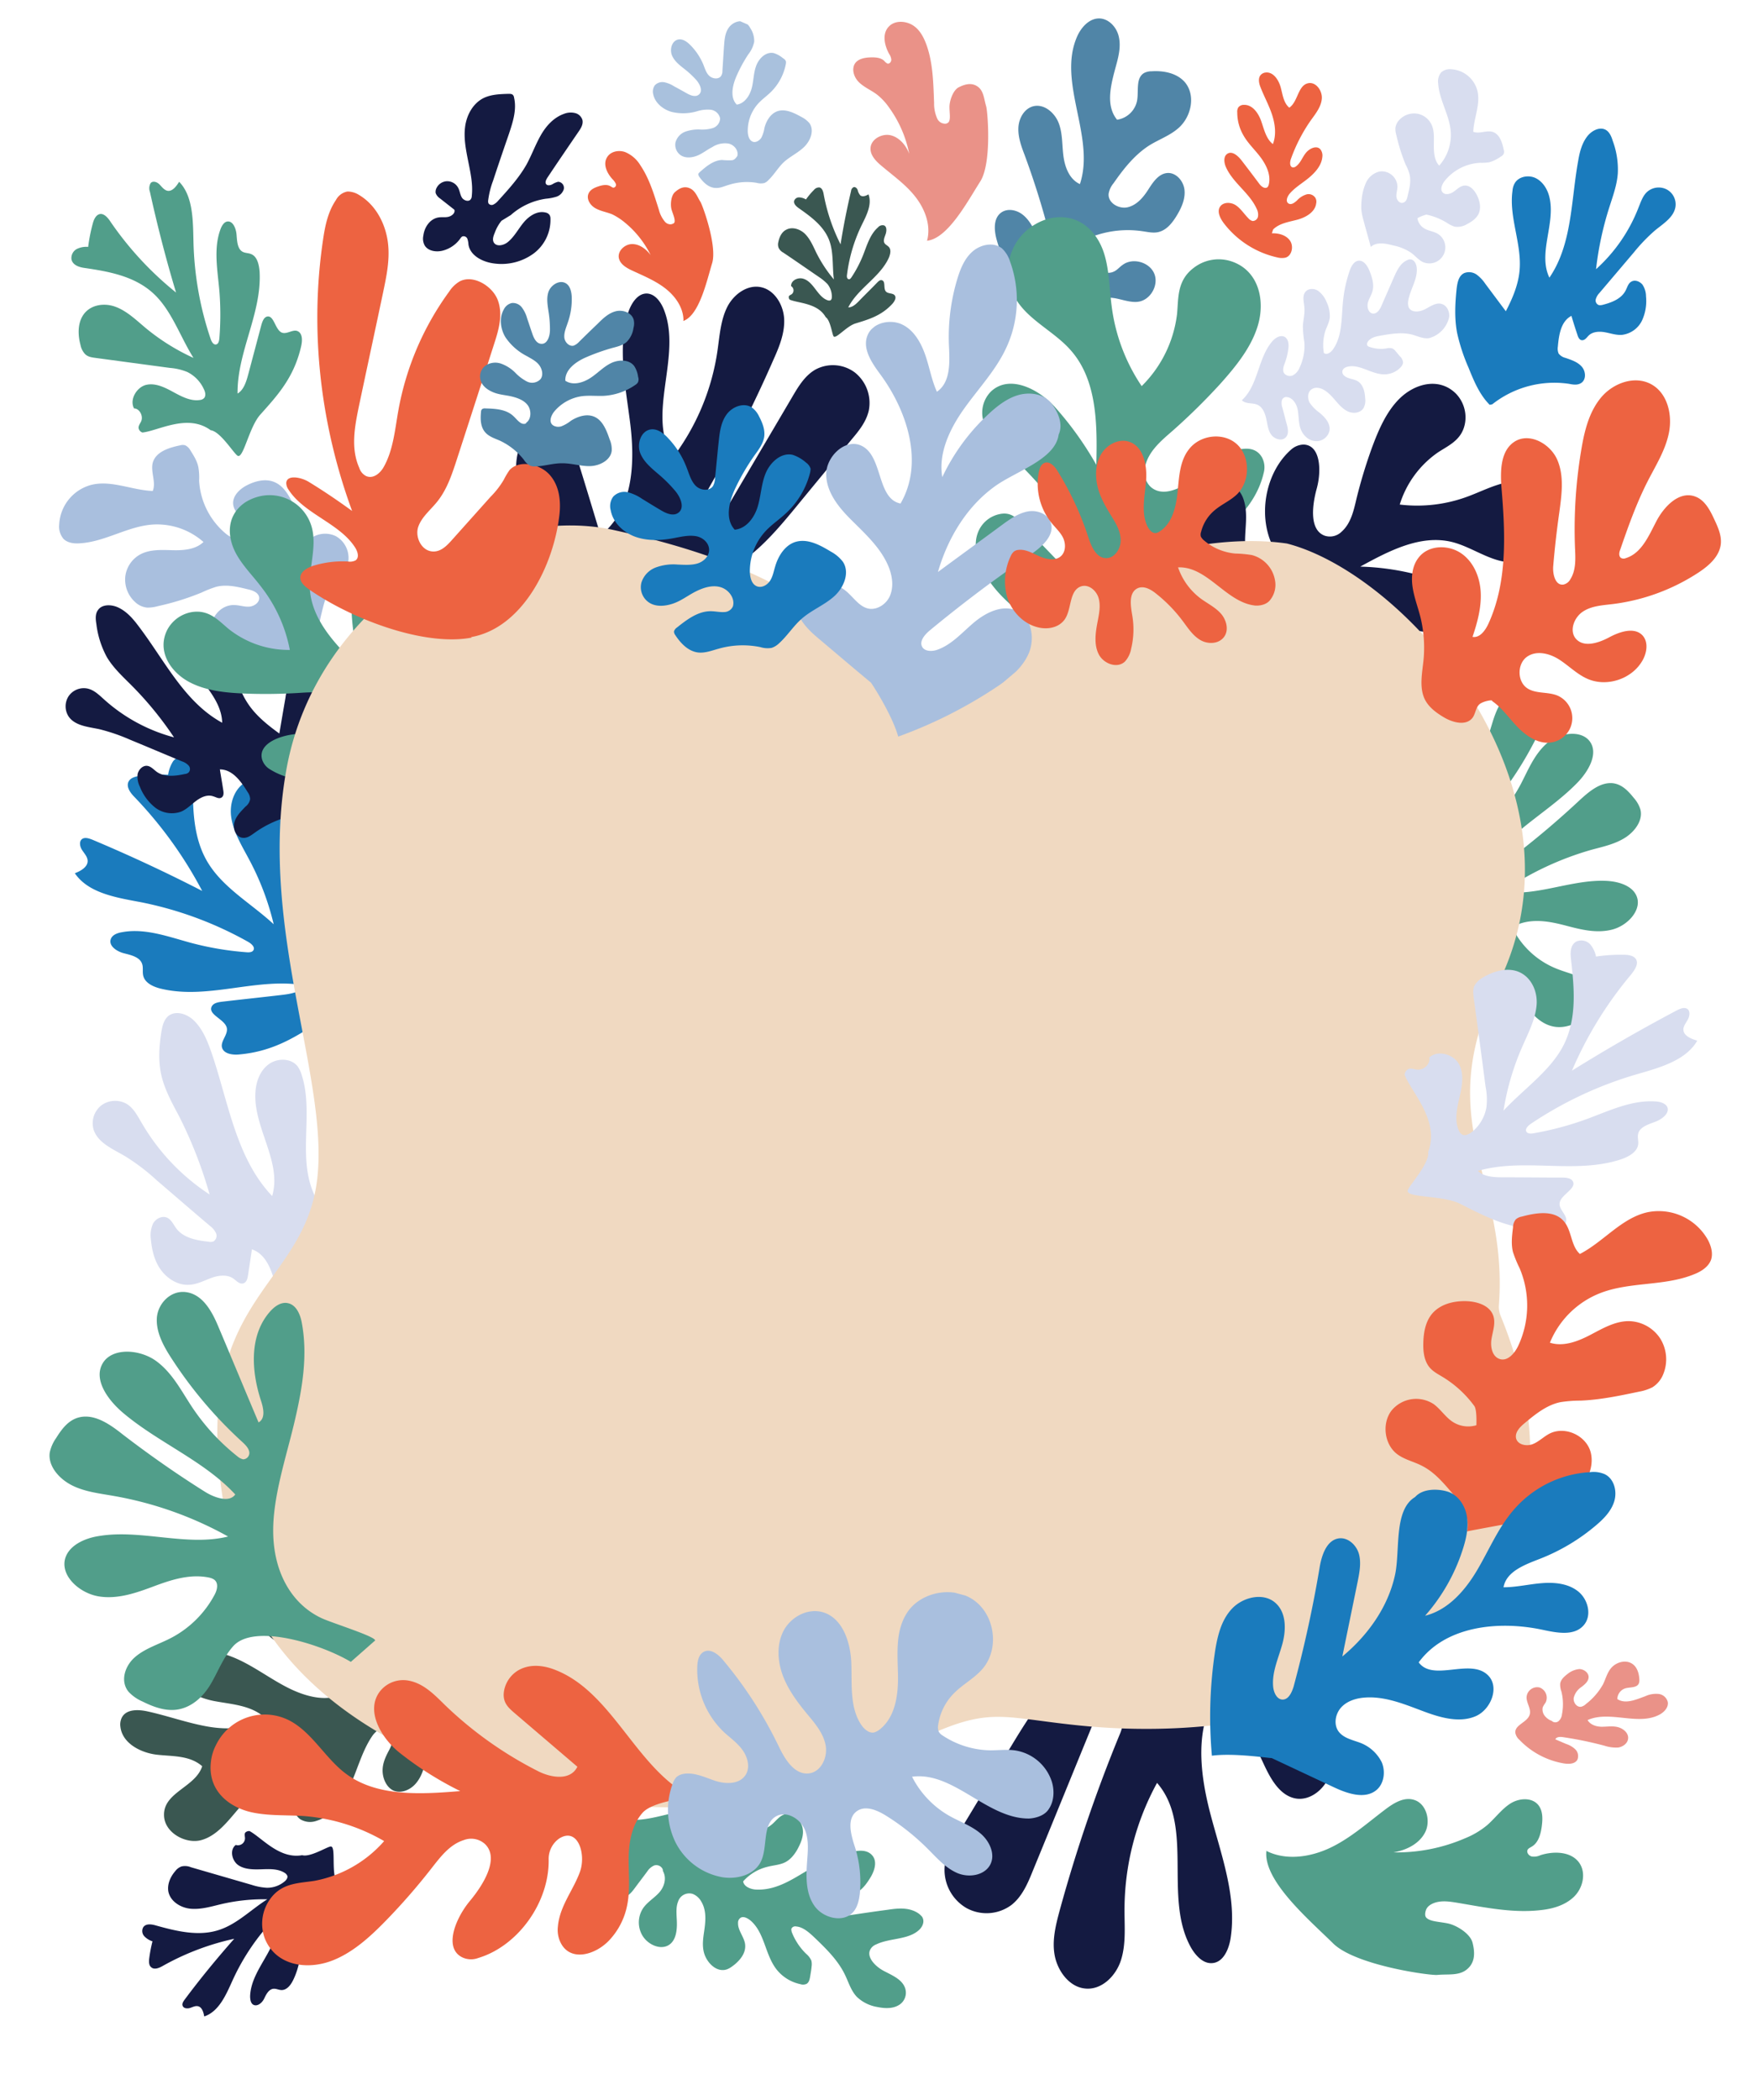 <svg id="Layer_1" data-name="Layer 1" xmlns="http://www.w3.org/2000/svg" xmlns:xlink="http://www.w3.org/1999/xlink" viewBox="0 0 686 819"><defs><style>.cls-1{fill:none;}.cls-2{clip-path:url(#clip-path);}.cls-3{fill:#a9bfde;}.cls-4{fill:#5085a7;}.cls-5{fill:#1a7bbd;}.cls-6{fill:#519e8a;}.cls-7{fill:#ea9288;}.cls-8{fill:#3a5751;}.cls-9{fill:#141a41;}.cls-10{fill:#d8ddef;}.cls-11{fill:#f0d9c1;fill-rule:evenodd;}.cls-12{fill:#ed6341;}.cls-13{clip-path:url(#clip-path-2);}.cls-14{clip-path:url(#clip-path-3);}.cls-15{clip-path:url(#clip-path-4);}.cls-16{fill:#a9c1dd;}</style><clipPath id="clip-path"><rect class="cls-1" x="36.52" y="168.3" width="94.3" height="100.4" transform="translate(-98.04 71.11) rotate(-30)"/></clipPath><clipPath id="clip-path-2"><rect class="cls-1" x="294.25" y="123.4" width="154.19" height="138.39" transform="translate(-36.59 285.22) rotate(-40.21)"/></clipPath><clipPath id="clip-path-3"><rect class="cls-1" x="272.2" y="608.26" width="134.8" height="147.8" transform="translate(-407.21 833.64) rotate(-75)"/></clipPath><clipPath id="clip-path-4"><rect class="cls-1" x="254.42" y="10.13" width="64" height="64" transform="translate(133.53 287.97) rotate(-66.49)"/></clipPath></defs><g class="cls-2"><path class="cls-3" d="M109.9,224.2a8.53,8.53,0,0,0,5.9-4c1.3-2.2,1.6-5,2.8-7.3a9.62,9.62,0,0,1,12.4-3.8,9.75,9.75,0,0,1,4.2,12.4c-1.3,2.6-3.7,4.4-5.4,6.7-2.3,3-3.3,6.8-4.2,10.5-1.1,4.3-2.1,9.5.9,12.9l-15.3,4.2a39.08,39.08,0,0,1-6.8,1.4,33.35,33.35,0,0,1-6.3-.4c-3.3-.5-6.6-1.1-9.5-2.8s-5.4-4.3-6-7.6c-1-5.2,3.5-10.6,8.8-10.4,2,0,4,.8,6,.6s4.1-1.8,3.7-3.8c-.4-1.7-2.4-2.5-4.2-2.9-4.1-1-8.5-2.1-12.6-1a43.26,43.26,0,0,0-5.6,2.2,101.44,101.44,0,0,1-17,5.3,15.23,15.23,0,0,1-4.2.6,7.92,7.92,0,0,1-4.8-2.2,11.8,11.8,0,0,1-3.8-10,11.34,11.34,0,0,1,6.1-8.7c3.8-1.9,8.2-1.6,12.5-1.5s8.9-.3,11.9-3.2a27.39,27.39,0,0,0-19.9-6.8c-9.7.7-18.5,6.7-28.2,7.3-2.3.2-4.9-.1-6.5-1.7a7.39,7.39,0,0,1-1.7-5.6,16.85,16.85,0,0,1,12.6-15.5c7.8-1.9,15.8,2.1,23.9,2.4,1.4-3.4-.9-7.4,0-11,1.2-4.3,6.3-5.9,10.7-6.8a3.4,3.4,0,0,1,2,0,4.69,4.69,0,0,1,1.9,1.8c1.3,2.1,2.7,4.2,3.2,6.7a23.27,23.27,0,0,1,.3,5.3,29,29,0,0,0,10.6,20.8c1.9,1.5,4.8,2.8,6.7,1.1s1-4.5-.4-6.5-3.3-3.7-3.6-6.1c-.4-3.3,2.5-6.1,5.5-7.6,3.2-1.6,7.1-2.6,10.5-1.2,3,1.2,5,4,6.5,6.9,1.2,2.3,2.2,4.9,1.5,7.4a15.44,15.44,0,0,1-2.3,4.4,33.82,33.82,0,0,0-4.7,12C107.7,220.2,109.9,224.2,109.9,224.2Z"/></g><path class="cls-4" d="M427.1,104.5c2.2,1.5,5.2,2.6,7.6,1.4,1.3-.6,2.2-1.8,3.4-2.6,3.9-2.9,10.4-1.1,12.3,3.4s-1.5,10.4-6.3,11-9.7-2.9-14.1-1c-5.8,2.4-6.7,12.5-13,12.7-2.2.1-4.2-1.3-5.9-2.6a64.55,64.55,0,0,1-22.1-33c-1.1-3.8-1.5-8.6,1.7-10.9,2.4-1.7,5.8-1.1,8.2.7s3.8,4.4,5.2,7l4.5,8.1c2-1.5,1.6-4.5,1-6.9a316.75,316.75,0,0,0-9.8-31.4c-1.3-3.4-2.6-7-2.4-10.7s2.4-7.5,6-8.3c4.2-.9,8.3,2.7,9.8,6.8s1.2,8.6,1.8,12.9,2.4,8.9,6.4,10.7c6.1-18.4-8.8-39.5-1.2-57.3,1.6-3.8,4.9-7.5,9-7.3,3.5.2,6.4,3.3,7.3,6.8s.2,7.1-.7,10.5c-2,7.5-4.8,16.2.1,22.2a9.36,9.36,0,0,0,7.8-7.4c.7-3.8-.6-8.8,2.7-10.8a6.3,6.3,0,0,1,3-.7c4.7-.3,9.8.7,12.9,4.2,4.4,5.1,2.6,13.6-2.5,18-3.3,2.9-7.6,4.4-11.3,6.7-5.8,3.7-10.1,9.2-14,14.8a8.55,8.55,0,0,0-1.9,4.1c-.3,3.6,4.1,6.1,7.6,5.2s6-3.9,7.9-6.9c1.8-2.8,3.9-6,7.2-6.4,3.5-.4,6.5,3,6.9,6.5s-1.1,6.9-2.9,9.9-4,5.8-7.2,6.6c-2,.5-4.1,0-6.2-.3a39.27,39.27,0,0,0-18,1.5,10,10,0,0,0-5.1,3.1c-1.1,1.7-1,4.4.8,5.3C423.4,100.2,424.9,102.9,427.1,104.5Z"/><path class="cls-5" d="M126.9,396.9c6.5-4.3,20.8-4.6,20.1-7.6-.4-1.9-9.5-10-9.3-14.9-5.6-12.3,4.4-24.7,6.5-32.3a3,3,0,0,0-1.6-2.2c-1.1-.4-2.3.3-3.4.6-2.6.6-5.5-1.8-5.1-4.4-3.7-3-9.8-.2-11.5,4s-.4,9,1,13.4,2.8,9.1,1.3,13.4a3.22,3.22,0,0,1-1.2,1.8c-1.1.7-2.7,0-3.7-.8a16.08,16.08,0,0,1-6.4-9.2,30.9,30.9,0,0,1-.5-8.6c.5-12.1,1-24.1,1.5-36.2.1-1.9.1-3.9-.9-5.5a8.39,8.39,0,0,0-3.6-2.8c-4-2-8.9-2.9-13-1.2-5.6,2.4-7.8,9-6.8,14.8s4.2,10.9,7,16.2a104.57,104.57,0,0,1,9.5,25.1c-8.5-7.9-19.3-13.9-25.4-23.6-6.4-10.1-6.3-22.9-6-34.9.1-2.6-.3-5.7-2.8-6.7a4.61,4.61,0,0,0-5.1,1.7,13.58,13.58,0,0,0-1.9,5.2,65,65,0,0,0-10.8.4c-1.8.2-3.8.7-4.6,2.2-1.1,2.1.7,4.5,2.4,6.2a161.15,161.15,0,0,1,26.3,36.5q-21-10.8-42.9-20c-1.3-.5-2.8-1-3.9-.3-1.3.9-1,2.9-.1,4.3s2.1,2.6,2.2,4.2c.1,2.4-2.6,4-5,4.9,5.3,7.8,16.2,9.5,25.8,11.3a141.94,141.94,0,0,1,41.9,15.5c1.2.7,2.7,2,2,3.2-.5.9-1.8.9-2.9.8a118.52,118.52,0,0,1-21.3-3.6c-8.9-2.4-18.1-5.9-27.1-4.2-1.9.3-3.9,1.1-4.4,2.8-.8,2.6,2.4,4.7,5.1,5.4s6.1,1.4,7.1,4c.6,1.5.1,3.2.5,4.8.7,2.9,4.1,4.4,7.2,5.1,18.4,4.3,37.6-4.7,56.1-1.3-2.1,2.7-6,3.3-9.5,3.7-7.7.9-15.3,1.7-23,2.6-1.6.2-3.4.5-4.1,1.9-1.5,3.2,5.1,4.9,5.9,8.3.6,2.7-2.7,5.3-1.8,7.9.8,2.2,3.9,2.7,6.4,2.5C107.6,410.1,117,403.4,126.9,396.9Z"/><path class="cls-6" d="M258.6,729.1a2.73,2.73,0,0,0-3.3-1.5,6.08,6.08,0,0,0-2.7,2.3c-1.7,2.3-3.4,4.5-5.1,6.8-1.4,1.9-3.3,3.9-5.8,3.4-3.1-.6-4.8-4.6-4.2-7.5s2.9-4.8,4.7-7,3.4-5,2.5-8-4-5.6-3.9-8.6c12,3.4,22.9-4.6,35-2.8,2.6.4,5.9,1.9,6.4,4.5s-1.6,4.2-3.7,5.2a36.42,36.42,0,0,1-6.8,2.4c-1.9.4-4,.9-4.6,2.6s.9,3.9,2.6,4.8a9.88,9.88,0,0,0,5.6.8,22.1,22.1,0,0,0,11.7-5c2.1-1.8,3.8-3.9,6.1-5.4,2.6-1.7,5.7-2.5,8.1-4.5,2-1.7,3.6-4.3,6.5-4.1,2.6.1,5,2.9,5.5,5.6s-.5,5.2-1.6,7.4-2.8,4.6-5.1,5.8c-2.1,1.1-4.6,1.2-6.9,1.8a18.51,18.51,0,0,0-9.6,5.7c.2,2,2.9,3.1,4.9,3.2,9,.5,16-5.3,23.4-9.3a57.78,57.78,0,0,1,14.7-5.5c2.3-.5,5.2-.7,7.1,1.2,2.4,2.4,1.2,6-.2,8.5-1.8,3-3.9,6-7.4,7-2.1.6-4.5.4-6.5,1.2s-3.5,3.2-2.2,5.3,4.3,2.1,6.5,1.8c5.3-.8,10.7-1.6,16-2.3,4-.6,8.4-1.1,12.1,1.4a8.64,8.64,0,0,1,1.4,1.3c1.1,1.7.3,3.7-1,5-4.2,4.1-11.5,3.2-16.9,5.8a4.33,4.33,0,0,0-2.4,2.2c-1.3,2.9,2.1,6.4,5.3,8.1s7,3.2,8.3,6.5a5.6,5.6,0,0,1-2.6,7c-2.3,1.3-5.3,1.2-8.2.6a15.16,15.16,0,0,1-7.9-3.9c-2.4-2.5-3.3-5.9-4.8-8.9-2.7-5.5-7.3-10-11.8-14.3-2.1-2-4.5-4.1-7.1-4.3a1.68,1.68,0,0,0-1.9.9,3.64,3.64,0,0,0,.2,1.4,24.09,24.09,0,0,0,5.5,8.3,7.63,7.63,0,0,1,2.1,2.7,6,6,0,0,1,.1,2.3c-.1,1.2-.3,2.3-.5,3.5s-.4,2.7-1.5,3.3a3.3,3.3,0,0,1-2.4.1,16.05,16.05,0,0,1-9.4-5.9c-4.4-5.8-4.5-14-9.9-18.8-1.2-1-2.8-1.9-4-1.2a2.28,2.28,0,0,0-1,2.1c-.1,2.7,2.2,5.2,2.7,7.9.6,3.5-1.7,6.3-4.1,8.3-1.3,1-2.7,2.1-4.5,2.1-3.4.1-6.5-3.4-7.4-6.8s-.1-6.7.3-10,.5-6.9-1.4-10a6.64,6.64,0,0,0-3.3-2.9,4.57,4.57,0,0,0-5.7,3c-.9,2.2-.6,4.8-.5,7.3.2,3.9-.3,8.3-3.6,9.9s-7.9-.6-9.9-4.1a10.08,10.08,0,0,1,.4-10.6c1.7-2.4,4.3-3.9,6.2-6s3.1-5.5,1.5-8.4"/><path class="cls-7" d="M361.8,93.7c1.5-5.8-.8-12-4.5-16.8s-8.7-8.3-13.3-12.2c-2.2-1.8-4.5-4.2-4.3-7,.2-3.5,4.6-5.8,8-4.9s5.9,4,7.1,7.2a46,46,0,0,0-7.9-18.1,23.27,23.27,0,0,0-4.8-5.1c-2.3-1.7-5-2.8-7-4.8s-3-5.4-1.2-7.6c1.3-1.5,3.5-1.9,5.4-2,2.1-.1,4.4,0,5.8,1.4a3.78,3.78,0,0,0,1.2,1c.8.2,1.5-.7,1.5-1.5a4.53,4.53,0,0,0-.8-2.2c-1.9-3.4-2.9-8-.1-10.8,2.3-2.4,6.4-2.2,9.2-.5s4.4,4.8,5.5,7.9c2.5,7.1,2.6,14.9,2.9,22.4a14.15,14.15,0,0,0,1.2,6.1,3.36,3.36,0,0,0,2.6,2,1.89,1.89,0,0,0,1.9-.6c.8-1.2.3-3.5.3-5.9s1.4-6.6,3.7-7.7c3-1.5,5.5-1.7,7.6,0s2.2,4.8,3,7.4c.6,1.9,2.3,22.2-2.3,29.4-4.8,7.5-12.6,22.3-20.8,23.1"/><path class="cls-6" d="M435.9,266.8a1.56,1.56,0,0,1-2.7.9c-13.1-18.3-40.4-25.8-50.2-46.3-2.1-4.5-3.3-9.8-1-14.6a11.53,11.53,0,0,1,7.7-6.2c4.5-1.1,6.7,1.2,8.8,3.4,7.5,7.8,15,15.6,22.6,23.4,5.4-3,3.7-10.3,1-15.1a144.25,144.25,0,0,0-28-34.8c-4.4-4-9.1-7.9-10.5-13.8a11.7,11.7,0,0,1,3.2-11.1c7.3-6.7,18.6-.7,24.7,6a129.1,129.1,0,0,1,16.3,22.7c.4-15.9.3-33.1-10-44.7-6.4-7.3-16.3-11.6-21.3-19.8a21.07,21.07,0,0,1,7.8-29.5,20.22,20.22,0,0,1,6.2-2.3c11.1-1.9,18,5.9,20.5,14.4,1.9,6.4,1.9,13.4,2.8,20.1a71.79,71.79,0,0,0,11.7,31.1,47.5,47.5,0,0,0,13.8-28.1c.6-6.3-.1-13.1,6.6-18.1a15.89,15.89,0,0,1,14.5-2.5c10.8,3.5,13.5,15.4,10.3,25.5-2.6,8.3-8.5,15.6-14.6,22.4A244.55,244.55,0,0,1,457.6,168c-4.5,3.9-9.3,7.9-10.7,13.7a8.16,8.16,0,0,0,2.1,8.2c5.9,5.2,15.5-1.4,21.7-7.2,6.4-6,17.8-11.5,21.8-4.2a8.24,8.24,0,0,1,.6,6c-3.6,15.7-19.8,28.9-36.5,29.7a9.91,9.91,0,0,0-8.1,4.6c-4.2,7.5,6.7,10.2,13.5,7.3,7-3.1,12.8-8.7,20.7-9.8a11.28,11.28,0,0,1,5.5.4c8.9,3,6.6,13.6.8,19.5a29.26,29.26,0,0,1-11.5,7.1c-6.2,2-12.7,1.7-19.1,2.1s-13.3,1.9-18,6.4C437.5,254.4,436.4,261.8,435.9,266.8Z"/><path class="cls-8" d="M171.9,656.7c1.2,5.8,4.4,11.8,9.5,14.2s12-.5,12.1-6.3c.1-2.3-.9-4.6-1.9-6.8A89.59,89.59,0,0,0,154,617.3c-4.4-2.4-10.2-4.2-13.4-.7s-1.3,9.9,2.3,13.7,8.3,5.7,12.4,8.5a7.61,7.61,0,0,1,3,3.4,4.29,4.29,0,0,1-2.4,5.1c-1.8.8-4,.4-6-.1-13.8-3.8-25-16.8-38.9-20.2-3.7-.9-8.3-.5-9.4,3.1-1.5,4.6,3.7,8.9,8.1,11.2,7.2,3.9,14.3,7.7,21.5,11.6,2.5,1.3,5.6,4.3,4.1,6.6a4,4,0,0,1-1.6,1.3c-6.8,3.2-15.1.8-22.3-3s-13.8-8.9-21.2-11.7a36.22,36.22,0,0,0-18.3-2,6,6,0,0,0-3.8,1.7,5.82,5.82,0,0,0-.8,5.2c1.6,7.3,9.5,11.2,16.4,12.5s14.4,1.6,19.8,6.6c-6.4,4.3-14.7,4.7-22.6,3.3s-15.6-4.2-23.4-5.9c-3.7-.8-8.3-.9-10,2.5a6.24,6.24,0,0,0-.5,3.6c.8,6.5,8.1,10.1,14.2,10.8s12.8.2,17.7,4.5C76.3,697.1,63.8,699,64,708c.1,6.9,8.6,11.4,14.6,9.7s10.1-7.1,14.3-12a113.36,113.36,0,0,1,25.9-22.5c2.1-1.3,5.7-2.1,6.7.6a3.85,3.85,0,0,1-.1,2.8c-1.5,4.4-5.7,6.8-8.4,10.3s-3.7,9.9.2,12.7a7.38,7.38,0,0,0,6.3.6c6.3-1.9,10.5-8,13.3-14.2s4.6-13.2,8.4-18.8c1.6-2.4,4.9-4.6,7.1-2.4,2,2,.8,5.4-.4,7.7-1.4,2.6-2.7,5.3-2.6,8.4s1.7,6.5,4.5,7.6a6.7,6.7,0,0,0,4.2,0c6.5-2.1,8.6-10.7,8.6-18.2s-1-15.7,2.5-21.8Z"/><path class="cls-6" d="M551.4,391.2c8.8-6.5,29.6-15.4,36.9-8.6,3.4,3.2,5.5,7.4,8.3,11.1s6.9,7,12,6.9c3.5,0,7-1.7,10-3.6a14.08,14.08,0,0,0,4.1-3.5c2.4-3.6.4-8.2-3-10.6s-7.7-3.3-11.6-4.8a32.77,32.77,0,0,1-15.8-12.5c-1-1.4-1.7-3.6-.2-4.8a5.23,5.23,0,0,1,1.5-.7c5.9-1.8,12-.5,17.7,1s11.7,3,17.7,1.5,11.5-7.4,9.8-12.6c-1.4-4.3-6.7-6.1-11.6-6.4-13.6-.8-27.6,6.2-40.9,4.2a118.67,118.67,0,0,1,34.9-16.4c4.5-1.2,9.1-2.2,13-4.7s7-6.9,5.9-11a12,12,0,0,0-2.5-4.4c-2.1-2.6-4.5-5.3-8.1-5.8-5-.6-9.5,3.3-13.2,6.7-7.7,7.2-15.8,14.1-24.2,20.6-2.9,2.2-7.4,4.3-9.6,1.8,8.8-11.6,23-18.9,33.2-29.5,4.4-4.6,8.1-11.4,4.6-16s-12.2-3.3-17,1.1-7.1,10.4-10,15.9a66.86,66.86,0,0,1-12.6,16.6,3.41,3.41,0,0,1-1.8,1.1,2,2,0,0,1-2.1-2.4,7.19,7.19,0,0,1,2-3.3,134.88,134.88,0,0,0,19.4-27.8c2.3-4.3,4.4-9,3.6-13.5s-5.3-8.5-10.2-7.3c-5.1,1.3-7.5,6.9-9,11.6-3.2,10.5-6.5,21.1-9.7,31.6-2.4-1.1-2-4.3-1.4-6.9,2.2-10,1.5-21.2-6-27.9-1.5-1.3-3.6-2.5-5.7-1.8-2.6.8-3.4,3.8-3.7,6.3-1,11,2.1,21.7,5.7,31.9s9,22.2,10,33c1.3,13.4-3.9,23.8-12.7,28.9-3.6,2.1-18.2,8.2-15.9,8.9Z"/><path class="cls-9" d="M478.2,656.1l15,32.1c2.6,5.6,6.1,11.9,12,13.2s11.9-3.6,13.8-9.5.8-12.3-.6-18.4a231.57,231.57,0,0,0-21.2-56.8c-11,1.2-17.9,12-27.4,17.5-11.9,6.9-27.2,5.1-40,10-16.2,6.2-26.3,22.1-35.3,37-6.8,11.1-13.5,22.3-20.3,33.5-2.6,4.2-5.2,8.6-5.6,13.6a17.21,17.21,0,0,0,8.5,15.9,16.28,16.28,0,0,0,17.6-1.2c4.2-3.3,6.4-8.5,8.4-13.5,7.7-18.7,15.3-37.4,23-56.2,1.8-4.4,6.1-9.6,10.1-6.9,3.2,2.2,2.1,7,.6,10.4a591.75,591.75,0,0,0-23.2,68c-1.6,5.9-3.2,12.1-2,18.1s5.7,12.1,11.8,12.7c6.4.7,12-4.8,14-11s1.4-12.9,1.4-19.4a103.28,103.28,0,0,1,12.7-49.8c14.7,16.9,2.2,45,13.4,64.5,1.8,3,4.6,6,8,5.8,4.4-.2,6.6-5.3,7.3-9.7,2.5-16.1-3.6-32.3-7.8-48.2s-6.4-34.1,2.8-47.4Z"/><path class="cls-9" d="M466.6,247a1.3,1.3,0,0,0,.4,2.3c18,2.6,33.6,19.3,51.9,18.7,4-.1,8.2-1.3,10.8-4.8a9.79,9.79,0,0,0,1.6-7.8c-.9-3.6-3.4-4.3-5.7-5-8.4-2.5-16.8-4.9-25.2-7.4.1-5,6-6.5,10.4-6.3a119.67,119.67,0,0,1,35.4,7c4.5,1.6,9,3.6,13.8,2.4a9.18,9.18,0,0,0,6.7-6.5c2.1-7.7-6.5-13.6-13.5-15.4a99.24,99.24,0,0,0-22.4-3.2c11.3-6.2,23.6-12.6,35.8-9.6,7.6,1.9,14.4,7.3,22.2,7.9A17,17,0,0,0,607,202.7a13.61,13.61,0,0,0-.7-5.3c-2.8-8.7-10.9-10.7-18-9.3-5.3,1-10.3,3.6-15.4,5.5a56.64,56.64,0,0,1-26.7,3.2,38.59,38.59,0,0,1,15-20.4c4.3-2.8,9.4-4.9,10.5-11.5a13.37,13.37,0,0,0-3.6-11.4c-6.6-6.5-16.1-3.9-22.1,2.1-5,5-8,11.9-10.6,18.9a194.44,194.44,0,0,0-6.1,20.1c-1.1,4.7-2.2,9.6-5.8,12.8a6.48,6.48,0,0,1-6.7,1.5c-5.9-2.3-4.8-11.7-3-18.3,1.9-6.8,1.6-17.1-5.2-17.2a7.61,7.61,0,0,0-4.6,1.8c-9.9,8.5-13.3,25-7.6,37.3a7.69,7.69,0,0,1-.3,7.5c-3.8,5.8-9.8-1-10.2-6.9-.4-6.2,1.4-12.4-.7-18.5a10.48,10.48,0,0,0-2.3-3.8c-5.4-5.3-12.2.3-14.3,6.7a23.7,23.7,0,0,0-.8,10.9c.9,5.2,3.6,9.7,5.6,14.5s3.6,10.2,2.1,15.3C474.8,241.3,470,244.9,466.6,247Z"/><path class="cls-9" d="M132.6,317.4c1.8-5.7,1.3-11.8.8-17.8a73.58,73.58,0,0,0-2.3-14.8c-1.7-5.9-4.8-11.3-8.2-16.4-1.4-2.1-3.2-4.4-5.8-4.3a5.16,5.16,0,0,0-4.2,2.9,15.71,15.71,0,0,0-1.5,5.1c-.8,4.6-1.6,9.3-2.4,14-4.7-3.4-9.3-7.1-12.4-11.9-6.2-9.4-6.3-22-12.8-31.3a9.14,9.14,0,0,0-2.1-2.3c-2.7-1.9-6.8-.6-8.8,2s-2.2,6.3-1.4,9.6c2.6,11,14.9,18.4,15.2,29.7-14.7-8-22.4-24.2-32.5-37.5-2.3-3.1-4.9-6.1-8.4-7.6-2.6-1.1-6.1-1.1-7.6,1.2-1.1,1.5-.9,3.6-.6,5.4a36.11,36.11,0,0,0,4.1,12.9c2.5,4.2,6.1,7.5,9.6,11a134.94,134.94,0,0,1,16.6,20.3,66.2,66.2,0,0,1-27.3-14.8c-1.9-1.7-3.8-3.6-6.3-4.2a7.17,7.17,0,0,0-7.5,2.9,7.27,7.27,0,0,0,0,8c2.5,3.6,7.6,4,11.9,4.9a73.86,73.86,0,0,1,12,4.1c6.8,2.8,13.6,5.7,20.4,8.5a6,6,0,0,1,2.5,1.6,2,2,0,0,1,0,2.7,2.53,2.53,0,0,1-1.5.6c-3.7.8-8,1.3-11-.9-1.2-.9-2.3-2.2-3.8-2.3-1.7-.1-3.2,1.5-3.6,3.2a8.77,8.77,0,0,0,.9,5,19.27,19.27,0,0,0,6.1,8.2,10.68,10.68,0,0,0,9.9,1.5c2.2-.9,3.9-2.7,5.9-4.2s4.4-2.6,6.7-1.8c1.1.3,2.2,1.1,3.2.5s.9-1.9.7-3c-.4-2.7-.9-5.4-1.3-8,4.9,0,8.2,4.6,10.8,8.8a4.78,4.78,0,0,1,1,2.8,4.53,4.53,0,0,1-1.8,2.9c-1.8,1.9-3.8,3.8-4.4,6.4s.9,5.7,3.5,5.8c1.7.1,3.1-1,4.5-2a41.28,41.28,0,0,1,32.1-6.9Z"/><path class="cls-9" d="M234.5,209.3c-3-10-6-19.9-9.1-29.9-1.6-5.2-3.8-11.1-8.8-13s-10.8,1.7-13.2,6.5-2.2,10.6-1.8,16.1a202.13,202.13,0,0,0,11.3,52.1c9.7.4,17.1-8.2,26.1-11.8,11.2-4.5,24.3-1,36.1-3.7,14.9-3.4,25.7-15.9,35.4-27.7,7.3-8.9,14.6-17.7,21.9-26.6,2.8-3.3,5.6-6.8,6.6-11.1a15.19,15.19,0,0,0-5.4-14.9,14.33,14.33,0,0,0-15.5-1.1c-4.1,2.4-6.6,6.6-9,10.7-9,15.3-18.1,30.7-27.1,46-2.1,3.6-6.6,7.6-9.7,4.7-2.5-2.3-.9-6.3.8-9.2a523.1,523.1,0,0,0,28.8-56.3c2.2-4.9,4.3-10.1,4.1-15.5s-3.5-11.2-8.7-12.5c-5.5-1.4-11.1,2.7-13.6,7.8s-2.9,11.1-3.7,16.7a90.71,90.71,0,0,1-17.4,41.8c-10.7-16.6,3.8-39.5-3.6-57.8-1.2-2.9-3.3-5.8-6.3-6.1-3.8-.3-6.4,3.8-7.6,7.5-4.2,13.7-1,28.6.8,43s1.3,30.5-8.4,40.9Z"/><path class="cls-10" d="M146.7,525.9c4.3-6,6.1-13.4,7.7-20.6,1.4-6,2.8-12.1,3-18.3.3-7.6-1.3-15.1-3.3-22.5-.8-3-2.1-6.4-5.1-7.3a6.66,6.66,0,0,0-6.1,1.8,19.94,19.94,0,0,0-3.7,5.4c-2.7,5.2-5.4,10.3-8.2,15.5-4.2-5.8-8.2-11.9-10.1-18.7-3.7-13.5,1.1-28.3-3.1-41.7a12.25,12.25,0,0,0-1.6-3.5c-2.5-3.3-7.8-3.4-11.2-1s-5,6.6-5.3,10.7c-1.1,13.9,10.5,27.3,6.5,40.8-14.3-15-17.1-37.1-23.9-56.6-1.6-4.5-3.5-9-7-12.2-2.6-2.3-6.7-3.6-9.5-1.5-1.8,1.4-2.4,3.8-2.8,6.1-.9,5.6-1.3,11.3-.1,16.8,1.3,5.9,4.3,11.2,7.1,16.5a171.41,171.41,0,0,1,11.8,30.3A83.2,83.2,0,0,1,55.3,438c-1.6-2.7-3.1-5.7-5.8-7.4a9.12,9.12,0,0,0-9.9.5,8.88,8.88,0,0,0-3.1,9.4c1.6,5.2,7.4,7.6,12.2,10.4a80.81,80.81,0,0,1,12.5,9.5c6.9,5.9,13.8,11.9,20.8,17.8a7.69,7.69,0,0,1,2.3,2.8,2.59,2.59,0,0,1-1,3.2,3.38,3.38,0,0,1-2,.1c-4.7-.5-9.9-1.5-12.6-5.3-1.1-1.5-1.9-3.4-3.6-4.1-2-.8-4.4.5-5.4,2.4a11.17,11.17,0,0,0-.8,6.3c.4,4.3,1.5,8.6,4.1,12s6.8,5.9,11.1,5.5c3-.2,5.7-1.7,8.5-2.7s6.2-1.4,8.6.4c1.1.8,2.2,2.1,3.6,1.8s1.8-1.9,2-3.3c.5-3.3,1-6.6,1.5-10,5.7,1.9,7.9,8.6,9.3,14.4a5.57,5.57,0,0,1,.1,3.6c-.5,1.3-1.9,2.1-3.2,2.8-2.9,1.5-5.9,3.1-7.6,5.8s-1.1,7.1,1.9,8.2c1.9.7,4.1,0,6-.6a51.17,51.17,0,0,1,40.5,4.2Z"/><path class="cls-6" d="M185.1,314.4a1.31,1.31,0,0,0,2.1-1.1c-2.9-17.9,8.4-37.8,2.2-55.1-1.3-3.8-3.7-7.5-7.8-8.9a9.21,9.21,0,0,0-7.9.9c-3.2,1.9-3.1,4.5-3.1,7,.2,8.8.3,17.5.5,26.3-4.8,1.4-8-3.8-9.2-8.1a120.33,120.33,0,0,1-3.9-35.9c.2-4.8.7-9.7-1.9-13.9a9.4,9.4,0,0,0-8.2-4.5c-8,.3-11.1,10.3-10.7,17.6a104.82,104.82,0,0,0,3.6,22.3c-9.3-8.9-19.1-18.8-19.9-31.3-.5-7.8,2.7-15.9.9-23.5a17.05,17.05,0,0,0-21.3-12.4,18,18,0,0,0-4.9,2.2c-7.5,5.2-6.9,13.6-3.5,19.9,2.6,4.8,6.6,8.7,9.9,13.1a57.49,57.49,0,0,1,11.1,24.5,37.62,37.62,0,0,1-23.9-8.2c-4-3.3-7.5-7.5-14.1-6.6a13.38,13.38,0,0,0-9.8,6.9c-4.2,8.2,1.1,16.5,8.7,20.5,6.3,3.3,13.8,4.1,21.2,4.4,7,.3,14,.2,21-.2,4.8-.3,9.8-.8,14,1.7a6.65,6.65,0,0,1,3.5,5.9c-.4,6.3-9.7,8.1-16.5,8.3-7.1.2-16.8,3.6-14.9,10.1a6.81,6.81,0,0,0,3.1,3.8c11,6.9,27.8,5.2,37.9-3.9a7.73,7.73,0,0,1,7.2-2c6.7,1.9,2,9.7-3.5,11.9-5.8,2.3-12.3,2.4-17.5,6.2a9.43,9.43,0,0,0-2.9,3.4c-3.4,6.8,4,11.5,10.7,11.6a23.37,23.37,0,0,0,10.7-2.5c4.7-2.4,8.2-6.3,12.1-9.7s8.7-6.5,13.9-6.6C177.2,308.3,182.1,311.9,185.1,314.4Z"/><path class="cls-11" d="M122.5,467.1c9.6-39.6-22.6-101.8-10.7-167.2s78.9-103.8,127.5-93.2c66.8,14.6,82.3,34.2,111.3,54.4a9.33,9.33,0,0,0,11.2-.7c30.5-25.4,93.9-55.1,140.4-48.4,47,12.1,120,95.4,82.5,171.5-26.7,54.2,3.9,75.7.2,125.4a9.29,9.29,0,0,0,.7,4.4C632.3,627.7,528.7,683.9,421.1,673c-35.2-3.6-35.4-8.8-75,11.8-71.7,44-232.5,15-255-79.3S112.9,506.8,122.5,467.1Z"/><path class="cls-12" d="M183.8,248.5c20-3.5,32.2-27.7,34.5-47.7.6-5.4,0-11.4-3.9-15.7s-12-5.8-15.6-1.7a27.74,27.74,0,0,0-2.2,3.7,33.47,33.47,0,0,1-5.2,6.7l-15.3,17.1c-1.9,2.1-4.2,4.4-7.3,4.2-4.5-.3-6.9-5.8-5.6-9.6s4.7-6.5,7.3-9.7c3.9-4.8,5.8-10.6,7.7-16.4,4.9-15.1,9.8-30.2,14.6-45.2,1.8-5.5,3.5-11.4,1.5-17s-9.7-10.3-15-7.4a12.42,12.42,0,0,0-4,3.9,112.17,112.17,0,0,0-19.8,46.1c-1.4,7.7-2,15.7-5.8,22.4-1.3,2.3-4,4.7-6.8,3.5a5.34,5.34,0,0,1-2.7-3.2c-3.4-7.6-1.8-16-.2-23.8,3.1-14.7,6.3-29.5,9.4-44.2,1.4-6.7,2.9-13.5,1.9-20.4s-4.6-14.1-11.1-18a8.56,8.56,0,0,0-4.6-1.4,6.36,6.36,0,0,0-4.5,3.3c-3.2,4.7-4.3,10.3-5.1,15.9-5.1,34.7-1.2,71.1,11.4,105.4-5.5-4-11.1-7.8-17-11.4-3-1.8-8.4-2.8-8.7.4a4.6,4.6,0,0,0,.9,2.7c6.1,9.5,20,13.1,26,22.6,1,1.6,1.7,3.9.1,5a4.92,4.92,0,0,1-3,.4,38.92,38.92,0,0,0-13.2,1.6c-2.6.8-5.5,2.4-5.3,5,.2,1.9,2,3.3,3.7,4.5,16.5,11.4,44.6,22.1,63.1,18.6A.2.2,0,0,0,183.8,248.5Z"/><g class="cls-13"><path class="cls-3" d="M350.5,287.3a178.52,178.52,0,0,0,37.1-18.5c5.6-3.6,11.2-7.9,13.8-13.9s1.1-14.3-4.9-16.8c-5.3-2.3-11.6.7-16.2,4.5s-8.6,8.6-14.2,10.7c-2.2.9-5.3.9-6.3-1.1-1.1-2.2,1.1-4.7,3-6.3q19.05-15.75,39.5-29.7c4.4-3,9.4-7.5,7.7-12.4-1.1-3.4-5.4-5-9-4.3s-6.8,2.9-9.8,5.1c-8.4,6.2-16.8,12.3-25.2,18.5,3.7-12.8,10.9-25.1,21.8-33.1,8.1-6.1,24-10.6,25.3-20.5,2.1-4.4-.8-9.9-3.3-12.7-2.9-3.2-7.9-3.9-12.1-2.8s-8,3.9-11.3,6.9a80.06,80.06,0,0,0-18.7,25.2c-1.6-9.2,2.8-18.6,8.3-26.4s12.3-14.9,16.4-23.5a44,44,0,0,0,1.7-34.3,11.77,11.77,0,0,0-3.1-5c-3.2-2.6-8.3-1.6-11.5,1.2s-4.8,6.9-6,10.9a78.16,78.16,0,0,0-3.2,25.8c.3,6.5.7,14.3-4.7,18-2.1-4.6-2.9-9.7-4.6-14.5s-4.4-9.5-8.9-11.7-11.2-.9-13.4,3.8c-2.5,5.3,1.4,11,4.8,15.6,10.6,14.4,17.1,34.6,7.9,50.4-9.5-1.9-6.7-19-15.6-22.7-6.3-2.6-13.5,4.6-13.4,11.4s4.7,12.6,9.5,17.4c5.8,5.8,12.2,11.5,15.1,19.2,1.2,3.3,1.7,7,.4,10.4s-5,5.9-8.4,5.3c-3.2-.6-5.3-3.5-7.6-5.7a15.22,15.22,0,0,0-10.8-4.6c-4.1.2-8.2,2.8-9.4,6.7-1.7,5.8,3.3,11.1,7.8,14.9,6.9,5.8,13.8,11.7,20.8,17.5C340,266.3,348,278.5,350.5,287.3Z"/></g><path class="cls-5" d="M283,238.7c-1.9.2-3.8-.3-5.7-.3-5,0-9.3,3.3-13.2,6.4a2.7,2.7,0,0,0-1.1,1.5,2.39,2.39,0,0,0,.5,1.4c2.1,3.2,5,6.3,8.9,6.8,2.8.3,5.5-.8,8.1-1.5a34.16,34.16,0,0,1,16.2-.6,9.5,9.5,0,0,0,4.4.3,7.44,7.44,0,0,0,2.7-1.6c3.4-3,5.8-7,9.2-9.9,3.8-3.3,8.7-5.2,12.5-8.6s6.2-9.3,3.4-13.5a14.49,14.49,0,0,0-4.6-3.9c-4.3-2.6-9.2-5.3-14-3.8-4,1.3-6.6,5.4-7.8,9.5-.6,1.9-.9,3.9-2,5.6s-3.2,2.9-5.1,2.2c-2.1-.8-2.7-3.4-2.8-5.6a23,23,0,0,1,6.1-15.9c2.5-2.7,5.6-4.7,8.3-7.3a32.2,32.2,0,0,0,9.1-15.5,7.77,7.77,0,0,0,.2-1.6,4.67,4.67,0,0,0-1.8-2.4,15.05,15.05,0,0,0-5.2-3c-4.4-1-8.6,2.8-10.4,6.9s-1.9,8.8-3.2,13.2-4.5,8.7-9,9.1c-3.9-4.2-2.2-11.1.3-16.3a85.79,85.79,0,0,1,7.5-12.8c1.6-2.2,3.3-4.5,3.7-7.1.4-2.8-.7-5.5-2-8a9.31,9.31,0,0,0-2.6-3.3c-3.1-2.3-7.8-.6-10.1,2.6s-2.7,7.2-3.1,11c-.5,4.6-.9,9.3-1.4,13.9a6.41,6.41,0,0,1-.8,3c-1.4,2.1-4.9,1.7-6.7-.1s-2.5-4.4-3.4-6.7a34.37,34.37,0,0,0-7.3-11.8c-1.8-2-4.3-3.9-6.9-3.5-3.9.6-5.5,5.8-4,9.4s4.8,6.1,7.8,8.7a53.86,53.86,0,0,1,5.8,5.9c2.1,2.5,3.8,6.6,1.2,8.5-2,1.5-4.9.2-7-1.1-2.4-1.4-4.8-2.9-7.1-4.3A17.8,17.8,0,0,0,245,192a6,6,0,0,0-5.7,1.7,6.2,6.2,0,0,0-1,5.3c.9,5,5.2,8.9,10,10.5s10.1,1.3,15.1.3c2.6-.5,5.3-1.1,8-.7s5.2,2.5,5.3,5.2-2.2,4.8-4.6,5.5-5.1.5-7.7.4a19.9,19.9,0,0,0-8.4,1.1,9.28,9.28,0,0,0-5.7,5.9,7.19,7.19,0,0,0,2.8,7.7c2.7,1.9,6.4,1.6,9.6.5s5.8-3.2,8.8-4.7,6.4-2.6,9.6-1.7,5.8,4.3,4.9,7.5A3.76,3.76,0,0,1,283,238.7Z"/><path class="cls-10" d="M569.9,469.6c-6.8-3.5-21-2.3-20.6-5.2.3-1.8,8.6-10.5,8-15.1,4.6-12.3-6.5-23.1-9.2-30.1a2.8,2.8,0,0,1,1.4-2.2c1.1-.5,2.3.1,3.5.2,2.6.3,5.3-2.3,4.7-4.7,3.4-3.2,9.7-1.2,11.7,2.7s1.1,8.6.1,12.9-2,9-.2,12.9a3.11,3.11,0,0,0,1.4,1.6c1.2.5,2.6-.3,3.7-1.1a16,16,0,0,0,5.6-9.4,25,25,0,0,0-.3-8.2c-1.5-11.5-3-22.9-4.6-34.4-.2-1.8-.5-3.7.4-5.3a8.71,8.71,0,0,1,3.3-3c3.8-2.3,8.6-3.7,12.8-2.5,5.7,1.7,8.5,7.8,8,13.4s-3.3,10.9-5.6,16.2a100.09,100.09,0,0,0-7.3,24.9c7.8-8.4,18-15.3,23.2-25.1,5.6-10.6,4.4-22.8,3.1-34.2-.3-2.4-.2-5.5,2.2-6.7a4.75,4.75,0,0,1,5.3,1.1,10.73,10.73,0,0,1,2.3,4.8,65.32,65.32,0,0,1,10.8-.7c1.8,0,3.8.3,4.7,1.6,1.3,1.9-.4,4.3-1.9,6.2a149.64,149.64,0,0,0-23,37.4q20-12.45,40.9-23.5c1.2-.6,2.7-1.3,3.9-.7,1.4.7,1.2,2.7.5,4.1s-1.9,2.7-1.8,4.2c.1,2.3,3,3.5,5.4,4.2-4.6,8-15.3,10.7-24.6,13.4a148.84,148.84,0,0,0-40.3,19c-1.2.8-2.5,2.2-1.7,3.2.6.8,1.9.7,2.9.5a122.72,122.72,0,0,0,20.8-5.6c8.6-3.2,17.4-7.4,26.5-6.8,1.9.1,4,.7,4.7,2.2,1,2.4-2,4.7-4.6,5.7s-6,2-6.7,4.5c-.5,1.5.2,3.1-.1,4.6-.5,2.8-3.7,4.6-6.7,5.6-17.9,5.9-37.7-.7-55.8,4.5,2.3,2.3,6.2,2.5,9.8,2.5,7.7,0,15.3.1,23,.1,1.6,0,3.5.2,4.2,1.4,1.7,2.9-4.6,5.2-5.1,8.5-.4,2.7,3.2,4.7,2.5,7.4-.6,2.2-3.7,3-6.1,3C590.2,480.3,580.3,474.8,569.9,469.6Z"/><path class="cls-12" d="M489.9,236.2c-11.4-1.1-18.7-15.4-30.2-14.9a25.43,25.43,0,0,0,8.9,12.2c2.6,1.9,5.5,3.3,7.7,5.7s3.3,6.3,1.5,9c-2,3-6.3,3.2-9.3,1.5s-4.9-4.7-7-7.5a57.45,57.45,0,0,0-10.3-10.6c-2.2-1.8-5.1-3.4-7.6-2-3.2,1.9-2.4,6.7-1.8,10.3a32.16,32.16,0,0,1-.4,13.1,10.17,10.17,0,0,1-2.4,5c-3,2.9-8.3.9-10.2-2.7s-1.4-8.1-.6-12.3c.6-3.2,1.4-6.6.5-9.7s-4.1-5.7-7.1-4.5c-4.4,1.8-3.4,8.6-6,12.6-2.3,3.5-7,4.3-10.9,3.2-5.3-1.4-9.6-5.8-11.5-11.1a22.75,22.75,0,0,1,1.2-16.6,4.63,4.63,0,0,1,1.3-1.8,3.14,3.14,0,0,1,1.6-.6c3-.4,5.8,1.4,8.6,2.6s6.5,1.8,8.5-.6c1.6-1.9,1.4-4.9.3-7s-3-3.8-4.5-5.7a24.29,24.29,0,0,1-4.9-19.4c.3-1.5.8-3.2,2.2-3.8,2-.9,4,1.2,5.1,3a118.17,118.17,0,0,1,12,25.7c1.2,3.8,3.2,8.5,7.2,8.4,3.3-.1,5.7-3.9,5.5-7.4s-2-6.4-3.8-9.3c-2.2-3.6-4.4-7.4-5.3-11.6s-.7-8.9,1.7-12.6,7.1-5.9,11-4.4c5.4,2,6.8,9.3,6.3,15.3s-2,12.4.6,17.7c.7,1.3,1.8,2.7,3.3,2.5a3.51,3.51,0,0,0,1.4-.6c4.9-3.1,6.4-9.5,7-15.3s.8-12.1,4.4-16.7c4.4-5.8,13.6-6.8,18.8-2s5.2,14.4,0,19.5c-2.6,2.5-6,3.9-8.7,6.2a16,16,0,0,0-5.3,8.4,3.1,3.1,0,0,0-.1,1.9,5.38,5.38,0,0,0,.9,1.2,21.75,21.75,0,0,0,12.5,5.4,46.18,46.18,0,0,1,6.5.6,12.28,12.28,0,0,1,9,9.7,9.48,9.48,0,0,1-2.1,8.1C493.4,236.5,489.9,236.2,489.9,236.2Z"/><path class="cls-9" d="M131.2,734.1c-1.9-4.8-.1-13.9-2.1-13.9-1.3,0-8,4.3-11.2,3.4-8.9,1.6-15.7-6.8-20.5-9.4a2.11,2.11,0,0,0-1.7.6c-.4.6-.1,1.5-.1,2.3a2.76,2.76,0,0,1-3.6,2.5c-2.5,1.9-1.5,6.2,1,7.9s5.9,1.7,9,1.6,6.4-.3,9.1,1.4a2.66,2.66,0,0,1,1,1.1c.3.8-.4,1.7-1,2.2a10.55,10.55,0,0,1-7,2.5,22.88,22.88,0,0,1-5.8-1.1l-23.8-6.9a5.91,5.91,0,0,0-3.7-.3,5.28,5.28,0,0,0-2.4,1.8c-1.9,2.2-3.2,5.1-2.7,8,.8,3.9,4.9,6.4,8.9,6.7s7.9-.9,11.7-1.8a73,73,0,0,1,18-1.9c-6.5,4.1-12,9.9-19.3,12.1-7.8,2.4-16.3.3-24.2-1.9-1.7-.5-3.9-.8-4.9.7a3,3,0,0,0,.4,3.5,7.58,7.58,0,0,0,3.2,2,55.79,55.79,0,0,0-1.3,6.9c-.1,1.2-.1,2.5.8,3.2,1.2,1.1,3.1.3,4.5-.5a100.44,100.44,0,0,1,27.9-10.6C84.6,763.9,78.1,771.8,72,780c-.5.7-1.1,1.6-.7,2.4.4,1,1.8,1.1,2.8.8s2-.9,3.1-.7c1.6.3,2.2,2.3,2.5,4,5.9-2,8.6-8.7,11.2-14.4a86.58,86.58,0,0,1,16.3-23.9c.6-.7,1.7-1.3,2.4-.7a1.85,1.85,0,0,1,.2,1.9,68.61,68.61,0,0,1-5.5,12.8c-2.9,5.2-6.5,10.4-6.7,16.4,0,1.2.2,2.7,1.2,3.3,1.6.9,3.5-.7,4.3-2.4s1.8-3.6,3.6-3.8c1.1-.1,2.1.5,3.2.5,2,0,3.5-1.9,4.4-3.7,5.5-10.9,2.3-24.5,7.2-35.6,1.5,1.8,1.3,4.3,1.1,6.6-.5,5-1.1,9.9-1.6,14.9-.1,1-.1,2.3.7,2.9,1.9,1.5,4-2.4,6.4-2.3,1.9.1,3.1,2.6,5,2.5,1.6-.1,2.3-2,2.6-3.6C137.3,748.4,134.2,741.4,131.2,734.1Z"/><path class="cls-6" d="M136.9,648.2c-11.5-6.9-38-15.3-46-6-3.8,4.3-5.8,9.8-8.7,14.7s-7.6,9.4-13.8,10c-4.3.4-8.7-1.2-12.7-3.2a16.42,16.42,0,0,1-5.5-3.8c-3.4-4.1-1.5-10,2.3-13.4s9-5,13.6-7.3a40.55,40.55,0,0,0,17.7-17.3c1-1.9,1.6-4.6-.4-5.9a6.19,6.19,0,0,0-1.9-.7c-7.4-1.5-14.7.9-21.4,3.4s-13.9,5.1-21.3,4-14.9-7.6-13.5-14.3c1.2-5.4,7.4-8.4,13.4-9.3,16.4-2.7,34.3,4.2,50.3.2a141.75,141.75,0,0,0-44.5-15.8c-5.6-1-11.4-1.6-16.5-4.2s-9.3-7.6-8.6-12.7a15.3,15.3,0,0,1,2.5-5.7c2.2-3.5,4.8-7.1,9.1-8.1,6-1.4,12,2.8,16.9,6.7,10.3,7.9,21,15.4,32,22.3,3.8,2.4,9.6,4.4,11.9,1.1-12.2-13.2-30.3-20.3-44.1-32.1-5.9-5.1-11.3-12.9-7.6-19.1s14.5-5.5,20.9-.8,9.9,11.9,14.2,18.3A83.72,83.72,0,0,0,92.6,568a5.1,5.1,0,0,0,2.3,1.2,2.5,2.5,0,0,0,2.3-3.2c-.4-1.5-1.7-2.7-2.9-3.8a166.15,166.15,0,0,1-27-31.8c-3.3-5-6.4-10.5-6.1-16.2s5.4-11.1,11.5-10.2c6.4.9,10,7.5,12.4,13.2,5.3,12.5,10.5,25.1,15.8,37.6,2.8-1.6,1.9-5.6.9-8.6-3.9-12-4.5-25.9,3.9-35,1.7-1.8,4.1-3.5,6.7-2.9,3.2.7,4.7,4.3,5.3,7.3,2.6,13.4.1,26.9-3,39.9s-8.2,28.3-8.1,41.8c.1,16.6,7.7,28.7,19,33.9,4.6,2.1,23.2,7.8,20.5,8.9Z"/><path class="cls-12" d="M265.6,701.6a1.59,1.59,0,0,0,.7-2.8c-19-12-28.2-38.8-49.2-47.3-4.6-1.9-10-2.7-14.7-.1a11.78,11.78,0,0,0-5.7,8c-.8,4.5,1.6,6.6,3.9,8.6l24.7,21.1c-2.7,5.5-10.1,4.3-15,1.9a150,150,0,0,1-36.5-25.8c-4.2-4.1-8.4-8.6-14.4-9.7a11.57,11.57,0,0,0-10.9,3.9c-6.3,7.7.4,18.7,7.5,24.3a132.09,132.09,0,0,0,23.6,14.9c-15.9,1.3-33.1,2.3-45.3-7.3-7.6-6-12.6-15.5-21.1-20.1a21.13,21.13,0,0,0-29,9.6,18.19,18.19,0,0,0-1.9,6.4c-1.3,11.2,7,17.6,15.6,19.6,6.5,1.5,13.5,1.1,20.2,1.5a73.5,73.5,0,0,1,31.8,9.8,47.75,47.75,0,0,1-27.2,15.5c-6.3,1-13.1.7-17.7,7.7a16.43,16.43,0,0,0-1.7,14.7c4.2,10.6,16.2,12.5,26.1,8.8,8.2-3.1,15.1-9.4,21.5-16A247.37,247.37,0,0,0,168,729.2c3.7-4.7,7.3-9.7,13-11.5a8,8,0,0,1,8.3,1.6c5.6,5.5-.5,15.6-5.9,22.1-5.6,6.7-10.5,18.5-2.9,22.1a8,8,0,0,0,6.1.2c15.4-4.6,27.7-21.5,27.5-38.3a9.71,9.71,0,0,1,4.1-8.3c7.3-4.6,10.6,6.1,8.1,13-2.6,7.2-7.9,13.3-8.6,21.3a11.33,11.33,0,0,0,.7,5.5c3.5,8.7,14,5.8,19.6-.4a27.65,27.65,0,0,0,6.4-11.9c1.6-6.3.9-12.8.9-19.2s1.1-13.4,5.4-18.3C253.4,704,260.7,702.4,265.6,701.6Z"/><path class="cls-12" d="M582.2,273.5c.7-.8-3.6,0-4.9,1.2-1.5,1.3-1.5,3.8-2.8,5.4-2.5,3-7.3,1.8-10.7-.1-3.1-1.8-6.2-4-7.8-7.2-2.3-4.7-1-10.4-.5-15.6a50.14,50.14,0,0,0-1.2-16.4c-1-4-2.5-7.8-3.1-11.9s-.1-8.5,2.6-11.7c3.8-4.6,11.2-4.8,16.2-1.5s7.5,9.4,7.8,15.3-1.3,11.8-3.2,17.4c2.8.5,4.9-2.4,6.1-4.9,7.6-16.4,6.7-35.3,5.2-53.3-.5-6.6-.4-14.5,5.2-18,5.8-3.6,13.9.9,16.6,7.2s1.7,13.5.8,20.2c-1,7-1.8,14-2.4,21.1-.3,3.2.8,7.8,4,7.3a4.09,4.09,0,0,0,2.7-2.1c2.2-3.5,2-7.9,1.8-12a186.63,186.63,0,0,1,2.5-38.8c1.2-7.1,3-14.5,7.7-20.1s13-8.6,19.4-5.2,8.4,11.7,7.1,18.7-5.3,13.2-8.5,19.5c-4.3,8.5-7.5,17.5-10.6,26.5-.4,1-.6,2.4.3,3.1a2.11,2.11,0,0,0,1.9.1c6.2-1.9,9-8.8,12-14.5s8.8-11.7,14.9-9.6c3.9,1.3,6,5.4,7.7,9.1,1.4,3,2.8,6.1,2.5,9.4-.5,4.9-4.6,8.5-8.7,11.2a78.61,78.61,0,0,1-33.4,12.3c-4.1.5-8.4.7-11.8,3s-5.3,7.4-2.7,10.5c3.1,3.6,8.9,1.7,13-.5s9.9-4.2,13.1-.7c2.2,2.5,1.7,6.4.1,9.4-4,7.5-14.1,10.9-21.8,7.4-4-1.8-7.1-5-10.8-7.4s-8.7-3.7-12.4-1.3c-4.2,2.7-4.2,10,.1,12.6,3.3,2,7.6,1.2,11.3,2.6a9.58,9.58,0,0,1-1.7,18.3c-4.9,1-9.7-2-13.2-5.5s-6.3-7.8-10.4-10.6"/><path class="cls-5" d="M581.3,157.9c-4-4-6.2-9.4-8.3-14.6a72.44,72.44,0,0,1-4.4-13.4c-1.1-5.7-.8-11.5-.2-17.3.3-2.4.8-5.1,3-6.1a5.17,5.17,0,0,1,4.8.6,14.56,14.56,0,0,1,3.4,3.6c2.7,3.6,5.3,7.1,8,10.7,2.5-4.8,4.7-9.9,5.3-15.3,1.2-10.6-4.2-21.2-2.7-31.7a6.94,6.94,0,0,1,.8-2.8c1.5-2.8,5.5-3.5,8.3-2.1s4.6,4.4,5.3,7.4c2.5,10.3-4.6,21.8,0,31.4,8.9-13,8.4-29.9,11.2-45.4.6-3.6,1.5-7.2,3.8-10,1.7-2,4.6-3.5,6.9-2.3,1.5.8,2.3,2.6,2.8,4.3a32,32,0,0,1,2,12.6c-.3,4.6-1.9,8.9-3.3,13.3a125.8,125.8,0,0,0-5.2,24.2,62.86,62.86,0,0,0,16.6-24.1c.9-2.2,1.7-4.7,3.5-6.2a6.83,6.83,0,0,1,7.5-.8,6.6,6.6,0,0,1,3.4,6.7c-.6,4.1-4.7,6.6-7.9,9.2a67.48,67.48,0,0,0-8.3,8.6l-13.5,15.9a5.85,5.85,0,0,0-1.4,2.4,1.92,1.92,0,0,0,1.2,2.3,3.81,3.81,0,0,0,1.5-.1c3.5-.9,7.2-2.3,8.9-5.5.7-1.3,1-2.8,2.2-3.5,1.4-.9,3.3-.2,4.4,1.1a8.3,8.3,0,0,1,1.4,4.6,18.08,18.08,0,0,1-1.6,9.5,10,10,0,0,1-7.7,5.5c-2.3.2-4.5-.6-6.7-1s-4.8-.3-6.4,1.3c-.7.7-1.4,1.8-2.5,1.8s-1.6-1.2-1.9-2.2c-.8-2.4-1.6-4.9-2.3-7.3-4.1,2.1-4.9,7.4-5.3,12a4.94,4.94,0,0,0,.3,2.7,4.84,4.84,0,0,0,2.7,1.7c2.3.8,4.8,1.6,6.4,3.5s1.7,5.2-.5,6.4c-1.4.8-3.1.5-4.6.2a39.1,39.1,0,0,0-29.9,8Z"/><path class="cls-12" d="M266.7,124.8c-.1-5-3.3-9.4-7.2-12.4s-8.6-4.9-13.1-7c-2.1-1-4.4-2.4-4.9-4.7-.6-2.8,2.3-5.5,5.2-5.5s5.5,2,7.2,4.3a38.3,38.3,0,0,0-10.2-12.8,24.57,24.57,0,0,0-4.8-3.1c-2.2-.9-4.5-1.2-6.6-2.4s-3.6-3.7-2.6-5.8c.7-1.5,2.3-2.2,3.8-2.7s3.4-.9,4.8,0c.4.2.7.5,1.1.5a1.11,1.11,0,0,0,.9-1.5,5.72,5.72,0,0,0-1.1-1.6c-2.2-2.3-4-5.8-2.4-8.6,1.3-2.4,4.5-3.1,7.1-2.2a12.59,12.59,0,0,1,6,5.2c3.5,5.2,5.3,11.3,7.2,17.3a11.74,11.74,0,0,0,2.3,4.6,2.89,2.89,0,0,0,2.4,1.1c.5-.1,1.2-.3,1.4-.8.3-1.2-.5-2.9-1.1-4.8s-.3-5.5,1.2-6.9c2-1.8,3.9-2.5,6-1.5s2.8,3.3,4,5.2c.9,1.4,6.6,17.2,4.6,23.9-2.1,6.9-5,20.4-11.3,22.6"/><path class="cls-8" d="M333.7,126.2c-3.4,1.1-7.5,6.1-8.4,5-.6-.7-1.2-6.2-3.1-7.5-3.1-5.5-10.6-5.4-14-6.8a1.37,1.37,0,0,1-.4-1.2c.1-.5.8-.7,1.2-1a1.93,1.93,0,0,0-.3-3.1c-.1-2.2,2.6-3.5,4.7-2.9s3.5,2.4,4.8,4.1,2.7,3.6,4.7,4.3a1.73,1.73,0,0,0,1,.1c.6-.2.7-.9.7-1.5a7.88,7.88,0,0,0-1.7-4.9,19.42,19.42,0,0,0-3.1-2.6c-4.7-3.2-9.4-6.5-14.2-9.7a4.14,4.14,0,0,1-1.8-1.9,3.72,3.72,0,0,1-.1-2.1c.4-2,1.3-4,3.1-4.9,2.4-1.3,5.6-.2,7.5,1.8s3,4.6,4.2,7.1a52.91,52.91,0,0,0,6.9,10.5c-.7-5.2,0-10.8-2-15.7-2.2-5.3-7-8.8-11.7-12.1-1-.7-2.1-1.7-1.8-2.9A2,2,0,0,1,312,77a5.66,5.66,0,0,1,2.5.8,27.62,27.62,0,0,1,3.1-3.7,2.64,2.64,0,0,1,2.1-1c1.1.2,1.5,1.5,1.7,2.6A71.94,71.94,0,0,0,328,95.3c1.1-7,2.5-14,4.1-20.8a1.82,1.82,0,0,1,1-1.5c.7-.2,1.4.5,1.6,1.2a4.72,4.72,0,0,0,1,2c.9.7,2.2.2,3.2-.4,1.5,4.1-.9,8.4-2.8,12.3a61.46,61.46,0,0,0-5.6,19.2c-.1.6,0,1.5.7,1.6.5.1.8-.4,1.1-.8a47,47,0,0,0,4.5-8.6c1.5-3.8,2.7-8.1,5.8-10.8a2.33,2.33,0,0,1,2.3-.8c1.2.4,1.1,2.2.7,3.4s-1.1,2.6-.4,3.6c.4.6,1.2.9,1.7,1.5.9,1.1.5,2.7,0,4-3.4,7.7-12.1,12-15.9,19.5,1.6,0,2.9-1.2,4-2.3,2.4-2.5,4.9-4.9,7.3-7.4.5-.5,1.1-1.1,1.8-.9,1.6.4.5,3.2,1.6,4.4.9,1,2.8.5,3.5,1.6.6.9-.1,2.1-.8,3C344,123.2,338.9,124.6,333.7,126.2Z"/><path class="cls-12" d="M576.1,555.9a11.11,11.11,0,0,1-9.2-1.3c-2.8-1.8-4.7-4.9-7.4-6.9a12.43,12.43,0,0,0-16.6,2.6c-3.7,5-2.7,13,2.2,16.8,3,2.3,6.8,3,10.1,4.8,4.4,2.3,7.7,6.1,10.9,9.8,3.8,4.4,7.8,9.9,6.3,15.6,6.7-1.3,13.5-2.5,20.3-3.8a50.39,50.39,0,0,0,8.7-2.2,38.09,38.09,0,0,0,7.1-4,35.52,35.52,0,0,0,9.5-8.6c2.5-3.5,3.8-8.1,2.7-12.3-1.8-6.6-10.1-10.3-16.1-7.2-2.3,1.2-4.2,3.2-6.6,4.1s-5.8.2-6.4-2.3c-.5-2.3,1.4-4.3,3.2-5.8,4.2-3.5,8.7-7.2,14.1-8.3a50.26,50.26,0,0,1,7.8-.6c7.7-.3,15.3-1.9,22.9-3.5a18.67,18.67,0,0,0,5.2-1.7,10.64,10.64,0,0,0,4.3-5.3,15.32,15.32,0,0,0-1.3-13.8,15,15,0,0,0-12-6.7c-5.5-.1-10.5,2.9-15.3,5.4s-10.5,4.7-15.7,3a35,35,0,0,1,19.3-19.2c11.7-4.7,25.3-2.7,37-7.5,2.8-1.1,5.6-2.9,6.6-5.7.8-2.5,0-5.3-1.2-7.6A22,22,0,0,0,643,472.8c-10.2,2.2-17.2,11.5-26.5,16.3-3.6-3.2-3.1-9.2-6.3-12.8-3.8-4.4-10.7-3.3-16.3-1.8a4.84,4.84,0,0,0-2.4,1.1,5,5,0,0,0-1.1,3.2c-.4,3.2-.8,6.5,0,9.6a49.14,49.14,0,0,0,2.6,6.3,37.21,37.21,0,0,1-.6,30.3c-1.4,2.9-4.1,6-7.1,5.1s-3.8-4.7-3.3-7.8,1.7-6.2.7-9.1c-1.4-4.1-6.4-5.6-10.7-5.7-4.7-.1-9.7,1.1-12.9,4.6-2.8,3.1-3.6,7.5-3.7,11.7-.1,3.3.3,6.9,2.4,9.5,1.4,1.7,3.4,2.7,5.2,3.8a42.81,42.81,0,0,1,12.3,11.3C576.4,549.9,576.1,555.9,576.1,555.9Z"/><g class="cls-14"><path class="cls-3" d="M401.5,709.3c-16.4.1-29.4-18.5-45.6-16.3a36.62,36.62,0,0,0,14.8,15.4c4,2.2,8.5,3.8,12,6.8s5.8,8.1,3.7,12.1c-2.3,4.3-8.5,5.2-13,3.2s-7.8-5.8-11.3-9.3a90.53,90.53,0,0,0-16.5-13.1c-3.4-2.1-7.9-4-11.2-1.7-4.2,3-2.3,9.4-.7,14.3a45.75,45.75,0,0,1,1.8,18c-.3,2.5-.9,5.2-2.6,7.1-3.8,4.3-11.6,2.4-15-2.3s-3.4-10.9-3-16.7c.3-4.5.9-9.2-.9-13.3s-6.9-7.2-10.9-5.2c-5.9,3-3.3,12.2-6.3,18-2.6,5-9.2,6.8-14.9,5.9a25.54,25.54,0,0,1-18.3-13.6,28.94,28.94,0,0,1-1.1-22.9,6.81,6.81,0,0,1,1.5-2.6,5.7,5.7,0,0,1,2.2-1.1c4.2-1,8.5,1.1,12.6,2.5s9.5,1.6,12-2c2-2.8,1.1-6.8-.9-9.7s-4.9-4.9-7.4-7.2a33.59,33.59,0,0,1-10.4-25.8c.1-2.1.6-4.5,2.5-5.5,2.7-1.5,5.9,1.1,7.8,3.5a161.23,161.23,0,0,1,21.5,33.4c2.4,5,6.1,11.1,11.7,10.5,4.7-.5,7.4-6.1,6.6-10.8s-4-8.5-7.1-12.2c-3.8-4.6-7.5-9.5-9.6-15.1s-2.5-12.1.2-17.4,9-8.9,14.9-7.5c8.1,2,11.3,11.7,11.6,20s-.7,17.2,3.9,24.1c1.2,1.7,3.1,3.4,5.1,2.9a6.92,6.92,0,0,0,1.9-1c6.4-4.9,7.5-13.9,7.3-21.9s-.9-16.6,3.3-23.4c5.2-8.5,18.2-11.1,26.4-5.2s9.9,18.9,3.4,26.6c-3.2,3.8-7.8,6.1-11.3,9.7a21.88,21.88,0,0,0-6.1,12.2,5,5,0,0,0,.2,2.7,4.31,4.31,0,0,0,1.5,1.5,34.65,34.65,0,0,0,18.7,5.8c3.1,0,6.3-.4,9.4,0a17.93,17.93,0,0,1,14.5,12.1c1.2,3.8.9,8.2-1.5,11.3S401.5,709.3,401.5,709.3Z"/></g><path class="cls-4" d="M203.1,164.9c-1.2-.8-2-2-3.1-2.9-2.8-2.4-6.9-2.6-10.6-2.7a1.81,1.81,0,0,0-1.3.3,1.5,1.5,0,0,0-.4,1.1c-.3,2.8-.2,6,1.8,8.1,1.4,1.5,3.5,2.2,5.4,3a25.78,25.78,0,0,1,9.5,7.5,6.62,6.62,0,0,0,2.4,2.3,4.45,4.45,0,0,0,2.3.3c3.4-.1,6.6-1.2,10-1.2,3.8-.1,7.5,1.2,11.2,1.1s8-2.3,8.4-6a9.57,9.57,0,0,0-.8-4.4c-1.2-3.5-2.7-7.5-6.1-8.9-2.9-1.2-6.3-.1-9,1.6a14.48,14.48,0,0,1-3.8,2.2c-1.4.4-3.2.1-3.9-1.2s.1-3.2,1.1-4.5a17.19,17.19,0,0,1,11.1-6.1c2.7-.3,5.5,0,8.2-.1a24,24,0,0,0,12.6-4.4,3,3,0,0,0,.8-.8,2.81,2.81,0,0,0,.1-2.2,10.08,10.08,0,0,0-1.5-4.2c-2-2.7-6.2-2.6-9.2-1.1s-5.3,4.1-8.2,5.9-6.7,2.8-9.5.9c-.2-4.3,4.1-7.4,8-9.1a80.59,80.59,0,0,1,10.4-3.7c1.9-.5,4-1,5.5-2.3a9.58,9.58,0,0,0,2.7-5.5,6.51,6.51,0,0,0,.1-3.1c-.7-2.8-4.2-4.1-7-3.4s-5,2.8-7,4.8c-2.5,2.4-5,4.8-7.5,7.3a5.86,5.86,0,0,1-1.9,1.3c-1.8.5-3.6-1.4-3.7-3.3s.7-3.7,1.3-5.5a27.26,27.26,0,0,0,1.6-10.2c-.1-2-.6-4.3-2.3-5.3-2.5-1.5-5.9.7-6.8,3.4s-.2,5.8.2,8.7a41.67,41.67,0,0,1,.4,6.1c0,2.4-1,5.6-3.4,5.4-1.9-.1-2.9-2.2-3.5-4-.7-2-1.3-3.9-2-5.9a12.54,12.54,0,0,0-2-4.2,4.37,4.37,0,0,0-4-1.8,4.57,4.57,0,0,0-3.1,2.5c-1.9,3.3-1.3,7.6.6,10.8a22.23,22.23,0,0,0,8.4,7.4c1.7,1,3.6,1.9,4.8,3.5s1.7,4,.5,5.5a4.51,4.51,0,0,1-5.3.9,17.52,17.52,0,0,1-4.6-3.5,15,15,0,0,0-5.3-3.4,6.88,6.88,0,0,0-6.1.6,5.28,5.28,0,0,0-2.1,5.7c.6,2.4,2.9,4,5.2,4.9s4.8,1,7.2,1.6,4.9,1.6,6.2,3.6,1.2,5.3-.8,6.6C205.6,165.2,204.2,165.7,203.1,164.9Z"/><path class="cls-5" d="M472.9,684.8A171.1,171.1,0,0,1,474,645c.9-6.3,2.4-12.9,6.7-17.5s12.3-6.5,17-2.3c4.3,3.8,4.2,10.5,2.7,16s-4.1,10.9-3.6,16.6c.2,2.3,1.4,5,3.6,5.1,2.4.1,3.7-2.8,4.4-5.1,4.1-15.2,7.5-30.7,10.1-46.2.8-5,2.8-11.1,7.8-11.6,3.5-.3,6.7,2.8,7.6,6.2s.2,7.1-.5,10.6c-2,9.8-4,19.5-6,29.3,9.9-8.2,17.9-19.3,20.6-32,2-9.5-.6-25.2,7.8-30.2,3.1-3.5,9.2-3.2,12.7-2.1,4.1,1.3,6.8,5.4,7.5,9.6s-.2,8.5-1.5,12.6a72.56,72.56,0,0,1-14.8,26.2c8.9-2.2,15.5-9.7,20.2-17.6s8.2-16.5,14.2-23.5a42.51,42.51,0,0,1,30-14.9,10.89,10.89,0,0,1,5.7.8c3.7,1.8,4.9,6.7,3.7,10.6s-4.2,6.9-7.3,9.5A77,77,0,0,1,600.9,608c-5.9,2.3-13.1,4.9-14.2,11.1,5,0,9.9-1.2,14.9-1.6s10.3.1,14.2,3.2,5.5,9.4,2.2,13.2c-3.7,4.3-10.4,3-16,1.8-17.3-3.7-38-1.5-48.4,12.7,5.6,7.6,19.8-1.6,26.8,4.8,5,4.5,1.5,13.6-4.6,16.2s-13.2.7-19.5-1.6c-7.6-2.8-15.3-6.2-23.4-5.7-3.4.2-7,1.2-9.4,3.7s-3.2,6.7-1.2,9.5c1.9,2.6,5.3,3.3,8.3,4.4a15.53,15.53,0,0,1,8.6,7.7c1.5,3.6.9,8.3-2.1,10.8-4.5,3.7-11.3,1.4-16.6-1.1l-24.3-11.4C496,685.9,481.7,683.6,472.9,684.8Z"/><path class="cls-7" d="M603.1,669.6a4,4,0,0,1-1.1-3.7,10.81,10.81,0,0,1,1.1-1.8,4.25,4.25,0,0,0-2.3-5.9,4.14,4.14,0,0,0-5.1,3.7c-.1,2.4,1.9,4.6,1.2,6.9-.9,3-5.8,3.9-5.6,7a4.72,4.72,0,0,0,1.6,2.8,31.22,31.22,0,0,0,17.3,9.2c1.9.3,4.3.3,5.3-1.4a3.71,3.71,0,0,0-.7-4,9.36,9.36,0,0,0-3.7-2.2l-4.2-1.8c.6-1.1,2.1-1,3.3-.8a144.73,144.73,0,0,1,15.9,3.3,14.37,14.37,0,0,0,5.4.7c1.8-.3,3.6-1.6,3.8-3.4.3-2.1-1.7-3.9-3.8-4.5s-4.3-.2-6.4-.2-4.5-.7-5.6-2.6c8.7-3.9,19.8,2.4,28.2-2.2,1.8-1,3.4-2.8,3.1-4.8a4.17,4.17,0,0,0-3.7-3.2,10.06,10.06,0,0,0-5.1.9c-3.6,1.3-7.7,3.2-10.9,1.1a4.5,4.5,0,0,1,3.2-4.2c1.8-.5,4.4-.1,5.2-1.9a3.89,3.89,0,0,0,.2-1.5c-.1-2.3-.8-4.8-2.7-6.1-2.7-1.9-6.8-.6-8.7,2.1-1.3,1.8-1.8,3.9-2.8,5.9a25.18,25.18,0,0,1-6.6,7.6,4.12,4.12,0,0,1-1.9,1.1c-1.7.3-3.2-1.7-2.9-3.5a7.06,7.06,0,0,1,3-4.2c1.3-1,2.8-2.2,2.8-3.9s-1.8-3-3.5-3.1a8.43,8.43,0,0,0-4.7,1.9c-1.3,1-2.7,2.2-2.9,3.9a7.89,7.89,0,0,0,.5,3,20.57,20.57,0,0,1,.2,8.9,4.07,4.07,0,0,1-1.3,2.6,2,2,0,0,1-2.7-.1A5.8,5.8,0,0,1,603.1,669.6Z"/><path class="cls-9" d="M195.7,86.1a16.08,16.08,0,0,0-2.6,4.6c-.5,1.2-1.1,2.7-.4,3.9,1.1,1.8,4,1.1,5.6-.3,2.5-2.1,4-5.1,6.1-7.6s5.3-4.6,8.5-3.8a2.37,2.37,0,0,1,1.5.9,2.6,2.6,0,0,1,.4,1.5,16.4,16.4,0,0,1-6.6,13.6,21.24,21.24,0,0,1-15.1,3.9c-4.6-.5-9.6-3-10.3-7.4a8.51,8.51,0,0,0-.4-2.2,1.58,1.58,0,0,0-1.9-1c-.5.2-.7.6-1,1a12.17,12.17,0,0,1-6.9,4.6c-2.5.6-5.6.1-6.9-2.1a5.5,5.5,0,0,1-.5-3.8c.4-3.3,2.6-6.6,6-7.1,1.3-.2,2.7.1,4-.3s2.5-1.5,2.1-2.7l-5.6-4.4a4.32,4.32,0,0,1-1.7-2.1,3.33,3.33,0,0,1,.1-1.4,4.78,4.78,0,0,1,4-3.2,4.84,4.84,0,0,1,4.6,2.4c.7,1.2.8,2.7,1.5,3.9s2.7,1.9,3.5.7a2.2,2.2,0,0,0,.4-1.3c.5-4.5-.5-9-1.4-13.5s-1.8-9-1.2-13.5,3-9,7.1-11.1c3-1.5,6.5-1.6,9.8-1.7.7,0,1.4,0,1.8.5a1.78,1.78,0,0,1,.4,1c1.1,4.7-.5,9.6-2,14.1-2.1,6.1-4.2,12.2-6.2,18.3a33.85,33.85,0,0,0-1.9,7.6,2.46,2.46,0,0,0,.1,1.2,1.5,1.5,0,0,0,1.9.5,5.5,5.5,0,0,0,1.7-1.3c4.1-4.5,8.3-9.1,11.3-14.4,2-3.7,3.4-7.6,5.5-11.3s5.1-7,9.1-8.4a7.07,7.07,0,0,1,4.3-.3,3.93,3.93,0,0,1,2.9,2.8c.3,1.6-.6,3.1-1.5,4.4-4.1,6-8.2,12-12.2,18-.5.8-1,1.8-.5,2.5s1.6.5,2.4.1a7.66,7.66,0,0,1,2.3-1,2.38,2.38,0,0,1,2.2,2.9,4.49,4.49,0,0,1-2.8,2.9,18.61,18.61,0,0,1-4.1.8,26.3,26.3,0,0,0-13.8,6.4Z"/><g class="cls-15"><path class="cls-16" d="M285.6,62.5a23.81,23.81,0,0,1-3.8-.1c-3.3.1-6.1,2.4-8.6,4.6-.3.3-.7.6-.7,1a2.11,2.11,0,0,0,.4,1c1.5,2.1,3.5,4.1,6.1,4.3,1.9.2,3.6-.7,5.4-1.2a23.28,23.28,0,0,1,10.8-.8,6.1,6.1,0,0,0,3,.1,4.07,4.07,0,0,0,1.7-1.2c2.2-2.1,3.7-4.8,5.9-6.9,2.5-2.3,5.7-3.7,8.1-6.1s3.9-6.3,2-9.1a9.89,9.89,0,0,0-3.2-2.5c-2.9-1.6-6.3-3.3-9.4-2.2-2.7,1-4.3,3.8-5,6.5a12.94,12.94,0,0,1-1.2,3.8c-.7,1.1-2.1,2-3.3,1.6-1.4-.5-1.9-2.2-2-3.7a15.8,15.8,0,0,1,3.7-10.8c1.6-1.9,3.7-3.3,5.4-5a20.81,20.81,0,0,0,5.7-10.6,3.75,3.75,0,0,0,.1-1.1c-.1-.7-.7-1.1-1.3-1.5a10,10,0,0,0-3.5-1.9c-3-.6-5.7,2-6.8,4.9s-1,6-1.8,8.9-2.8,5.9-5.8,6.3c-2.7-2.7-1.7-7.4-.2-10.9a56.06,56.06,0,0,1,4.7-8.7,11.63,11.63,0,0,0,2.3-4.9,9.08,9.08,0,0,0-1.5-5.3A6.11,6.11,0,0,0,291,8.9c-2.1-1.4-5.2-.2-6.7,2s-1.6,4.9-1.8,7.4l-.6,9.3a3.51,3.51,0,0,1-.5,2c-.9,1.4-3.2,1.2-4.5.1s-1.8-2.9-2.4-4.4a23.53,23.53,0,0,0-5.1-7.7c-1.3-1.3-2.9-2.5-4.7-2.2-2.6.5-3.5,4-2.4,6.4s3.4,4,5.4,5.6a35.94,35.94,0,0,1,4,3.8c1.4,1.6,2.7,4.3,1,5.7-1.3,1.1-3.3.3-4.7-.5-1.6-.9-3.2-1.8-4.9-2.7a11.43,11.43,0,0,0-3.8-1.6,4.07,4.07,0,0,0-3.8,1.2,4.31,4.31,0,0,0-.6,3.5c.7,3.3,3.7,5.8,7,6.8a19.24,19.24,0,0,0,10.1-.2,13.55,13.55,0,0,1,5.3-.6,4.26,4.26,0,0,1,3.7,3.4,4.12,4.12,0,0,1-3,3.8,14.54,14.54,0,0,1-5.1.5,15.3,15.3,0,0,0-5.6.9,6.29,6.29,0,0,0-3.7,4.1,4.93,4.93,0,0,0,2.1,5.1c1.9,1.2,4.4.9,6.4.1s3.8-2.3,5.8-3.3a9.1,9.1,0,0,1,6.4-1.4c2.2.5,4,2.7,3.4,4.9C287.4,61.2,286.8,62.4,285.6,62.5Z"/></g><path class="cls-6" d="M101.5,161.8c-4.3,4.9-6.5,17-8.7,16-1.4-.6-6.7-9.5-10.6-10-9-6.6-20.3.2-26.6.9a2.2,2.2,0,0,1-1.5-1.6c-.2-1,.6-1.9,1-2.8.9-2.1-.7-5-2.8-5-1.9-3.6,1.2-8.4,4.8-9.2s7.2,1,10.5,2.8,6.9,3.7,10.5,3.1a2.47,2.47,0,0,0,1.6-.8c.7-.9.4-2.3-.1-3.3a13.89,13.89,0,0,0-6.5-6.8,22.5,22.5,0,0,0-6.8-1.6l-29-3.9c-1.5-.2-3.1-.4-4.2-1.6a7.2,7.2,0,0,1-1.7-3.5c-1-3.7-1.1-8,.8-11.2,2.6-4.4,8.2-5.3,12.7-3.7s8.2,5.2,11.9,8.3a83.52,83.52,0,0,0,18.7,11.7c-5.2-8.3-8.5-18.4-15.4-24.9-7.4-7-17.6-8.8-27.2-10.2-2.1-.3-4.5-1.1-5-3.3A4,4,0,0,1,30,97.1a8.43,8.43,0,0,1,4.4-.8,66.59,66.59,0,0,1,1.8-9.1c.4-1.5,1.1-3.1,2.4-3.6,1.8-.7,3.5,1.3,4.6,3a128.65,128.65,0,0,0,25.5,27.5C64.8,101.2,61.4,88,58.5,74.8a4,4,0,0,1,.3-3.4c.9-1,2.5-.4,3.4.5s1.8,2.2,3.1,2.5c1.9.4,3.5-1.7,4.6-3.5,5.5,5.6,5.4,15.2,5.6,23.5a126.73,126.73,0,0,0,6.7,37.8c.4,1.2,1.2,2.5,2.3,2.1.8-.3,1-1.4,1.1-2.3a115.51,115.51,0,0,0,0-18.6c-.7-7.9-2.3-16.2.3-23.6.5-1.5,1.4-3.2,2.8-3.4,2.2-.3,3.4,2.7,3.6,5.1s.3,5.4,2.2,6.6c1.1.7,2.5.5,3.7,1.1,2.2,1,2.9,4.1,3.1,6.8.9,16.2-8.8,31.3-8.6,47.5,2.4-1.4,3.4-4.6,4.2-7.6l5.1-19.2c.4-1.3.9-2.8,2.1-3.2,2.8-.8,3.2,5,5.8,6.2,2.1.9,4.6-1.6,6.5-.4,1.7,1,1.6,3.7,1.1,5.8C114.7,147.4,108.1,154.4,101.5,161.8Z"/><path class="cls-10" d="M553.1,85.1a5.56,5.56,0,0,0,2.7,4c1.5.9,3.3,1.1,4.9,1.9a6.24,6.24,0,0,1-5.7,11.1c-1.7-.9-2.9-2.5-4.5-3.6a19.44,19.44,0,0,0-7-2.8c-2.9-.8-6.4-1.4-8.6.6-.9-3.4-1.9-6.8-2.8-10.2a23.41,23.41,0,0,1-.9-4.6,29.54,29.54,0,0,1,.2-4.2,20.37,20.37,0,0,1,1.8-6.4,7.88,7.88,0,0,1,5.1-4,6.12,6.12,0,0,1,7,5.8c0,1.3-.5,2.7-.4,4s1.2,2.7,2.5,2.4,1.7-1.6,1.9-2.8c.7-2.8,1.4-5.6.7-8.4a16.9,16.9,0,0,0-1.5-3.7,72,72,0,0,1-3.6-11.4,8.63,8.63,0,0,1-.4-2.8,5.61,5.61,0,0,1,1.5-3.2,7.9,7.9,0,0,1,6.7-2.5,7.57,7.57,0,0,1,5.8,4.1c1.3,2.5,1,5.5,1,8.3s.2,5.9,2.1,7.9a18,18,0,0,0,4.5-13.3c-.5-6.5-4.5-12.3-4.9-18.8a5.49,5.49,0,0,1,1.2-4.3,5.13,5.13,0,0,1,3.8-1.2,11.2,11.2,0,0,1,10.3,8.4c1.3,5.2-1.4,10.6-1.6,16,2.3.9,5-.6,7.4,0,2.9.8,3.9,4.2,4.5,7.1a2.23,2.23,0,0,1,0,1.4,2.34,2.34,0,0,1-1.2,1.2,14.5,14.5,0,0,1-4.5,2.2,20,20,0,0,1-3.5.2,19,19,0,0,0-13.9,7.1c-1,1.3-1.8,3.2-.8,4.4s3,.7,4.3-.2,2.5-2.2,4.1-2.4c2.2-.3,4,1.7,5,3.7,1.1,2.2,1.7,4.7.8,7-.8,2-2.7,3.3-4.6,4.3a7.19,7.19,0,0,1-4.9,1,12,12,0,0,1-3-1.5,25.33,25.33,0,0,0-8-3.2A15.65,15.65,0,0,0,553.1,85.1Z"/><path class="cls-12" d="M496.3,91c2.7-.1,5.6.7,7.1,2.9s.7,5.9-1.8,6.6a7,7,0,0,1-3.2-.1A36.21,36.21,0,0,1,477.5,87c-1.4-1.9-2.7-4.5-1.4-6.4s4.3-1.8,6.2-.5,3.2,3.4,4.8,5a3.16,3.16,0,0,0,1.7,1.1,2.13,2.13,0,0,0,2.1-1.8,4.86,4.86,0,0,0-.5-2.9c-2.8-6.3-9.4-10.2-12.1-16.5-.7-1.7-.9-4,.6-5,1.9-1.3,4.2.8,5.6,2.6,2.3,3,4.6,6,6.9,9.1.8,1.1,2.3,2.2,3.3,1.2a3.55,3.55,0,0,0,.4-.9c.9-3.7-.9-7.5-3.1-10.5s-5.1-5.6-6.9-8.9a17.68,17.68,0,0,1-2.3-8.7,3.29,3.29,0,0,1,.4-2,2.7,2.7,0,0,1,2.2-1c3.4-.1,5.7,3.3,6.8,6.5s1.9,6.8,4.5,8.8c1.4-3.6.9-7.7-.3-11.4s-3.1-7.1-4.5-10.7c-.7-1.7-1.1-3.9.3-5.1a2.93,2.93,0,0,1,1.6-.7c3-.4,5.1,2.8,5.9,5.6s1.1,6.2,3.4,8.1c3.4-2.3,3.3-8.5,7.2-9.5,3.1-.8,5.7,2.8,5.5,5.9s-2.3,5.8-4.2,8.4a63.44,63.44,0,0,0-7.9,15.3c-.4,1.2-.5,3,.8,3.2a1.75,1.75,0,0,0,1.2-.4c1.8-1.3,2.5-3.6,3.9-5.3s4.1-3,5.6-1.4a3.94,3.94,0,0,1,.8,3c-.3,3.3-2.7,6-5.2,8.1s-5.5,3.8-7.6,6.3c-.9,1.1-1.6,2.9-.5,3.7s2.4-.2,3.4-1.1a8.24,8.24,0,0,1,3.5-2.3,3.14,3.14,0,0,1,3.7,1.3,3,3,0,0,1,.3,2.1c-.4,3.4-4,5.5-7.4,6.4s-7,1.4-9.4,3.8Z"/><path class="cls-10" d="M502.3,154.9a1.77,1.77,0,0,0-2.1,1.3,5.36,5.36,0,0,0,.2,2.8c.6,2.1,1.1,4.3,1.7,6.4.5,1.8.9,3.9-.4,5.2-1.5,1.6-4.3.7-5.6-1s-1.5-4.1-2-6.3-1.4-4.5-3.4-5.4-4.6-.2-6.1-1.8c6.4-5.8,6.2-16.3,11.8-22.9,1.2-1.4,3.2-2.7,4.9-1.8,1.5.9,1.7,3,1.4,4.8a24.15,24.15,0,0,1-1.3,5.3c-.5,1.3-1.1,2.9-.3,4.1a2.87,2.87,0,0,0,3.6.7,6,6,0,0,0,2.5-3.1,19.84,19.84,0,0,0,1.8-9.6,44.76,44.76,0,0,1-.6-6.3c.1-2.4.8-4.8.6-7.2-.1-2-.9-4.3.2-6s3.5-1.7,5.1-.7a10.2,10.2,0,0,1,3.4,4.5,12.43,12.43,0,0,1,1.2,6c-.2,1.8-1.1,3.4-1.7,5.1a18.32,18.32,0,0,0-.6,8.7c1.2.9,2.8-.3,3.6-1.5,3.7-5.3,3.2-12.4,3.9-19a52.11,52.11,0,0,1,2.6-11.7c.6-1.7,1.6-3.5,3.3-3.8,2.2-.3,3.7,2.1,4.5,4.2,1,2.5,1.8,5.3,1,7.9-.5,1.6-1.5,3-1.8,4.6s.4,3.7,2,3.9,2.8-1.6,3.4-3.1c1.6-3.7,3.2-7.3,4.8-11,1.2-2.7,2.6-5.7,5.4-6.8a1.72,1.72,0,0,1,1.2-.2c1.3.1,2.1,1.6,2.3,3,.6,4.5-2.6,8.7-3.3,13.2a5.23,5.23,0,0,0,.2,2.5c1.1,2.2,4.3,1.8,6.4.7s4.4-2.8,6.6-2c1.9.6,3,2.9,2.8,5a10.91,10.91,0,0,1-7.9,8.3c-2.3.3-4.4-.8-6.6-1.4-4-1-8.2-.3-12.2.4-1.9.3-3.9.8-5,2.3-.3.5-.6,1.1-.2,1.6a1.37,1.37,0,0,0,.8.5,13.46,13.46,0,0,0,6.6.6,4.48,4.48,0,0,1,2.3,0,3.34,3.34,0,0,1,1.3,1.1l1.7,2a3.7,3.7,0,0,1,1.2,2.5,3.46,3.46,0,0,1-.8,1.6,8.72,8.72,0,0,1-6.8,2.9c-4.8-.1-9.3-4-13.9-3-1,.2-2.1.8-2.2,1.9a2,2,0,0,0,.7,1.6c1.4,1.3,3.6,1.2,5.3,2.2,2.1,1.3,2.8,4.1,2.9,6.6a6.16,6.16,0,0,1-.6,3.8c-1.2,2.1-4.3,2.4-6.5,1.2s-3.7-3.2-5.3-5-3.6-3.7-5.9-4a3.52,3.52,0,0,0-2.8.7c-1.4,1.1-1.4,3.4-.6,5a15.63,15.63,0,0,0,3.8,3.9c2.2,1.8,4.4,4.2,4,7a5.21,5.21,0,0,1-6,4.1c-2.7-.4-4.8-2.8-5.5-5.4-.6-2.2-.5-4.5-.9-6.7s-1.8-4.6-4-5"/><path class="cls-6" d="M494.1,721.9c7.7,3.9,17.2,2.5,25-1.2s14.4-9.6,21.4-14.9c3.3-2.5,7.3-5,11.2-3.8,4.9,1.4,6.7,8.2,4.4,12.7s-7.4,7-12.4,7.8a67.3,67.3,0,0,0,28-5.5,32.57,32.57,0,0,0,8.6-5.1c3.1-2.7,5.6-6.2,9-8.4s8.6-2.6,11.1.7c1.7,2.3,1.6,5.4,1.2,8.3s-1.3,6.2-3.8,7.7c-.6.4-1.4.7-1.7,1.3-.5,1,.4,2.3,1.6,2.6a5.81,5.81,0,0,0,3.4-.5c5.3-1.7,12.2-1.5,15.3,3.2,2.6,4,1.2,9.7-2.2,13s-8.2,4.7-12.8,5.2c-10.8,1.3-21.8-1-32.5-2.8-3-.5-6-1-8.9-.1-1.5.5-3.1,1.4-3.6,3-.3.9-.5,2.2.2,2.9,1.5,1.5,4.8,1.5,8.3,2.2s8.8,4,9.7,7.5c1.2,4.7.7,8.2-2.4,10.6s-7.4,1.6-11.3,2c-2.8.3-32-3.7-40.7-12.3-9.1-9-27.6-24.6-26-36.3"/></svg>
